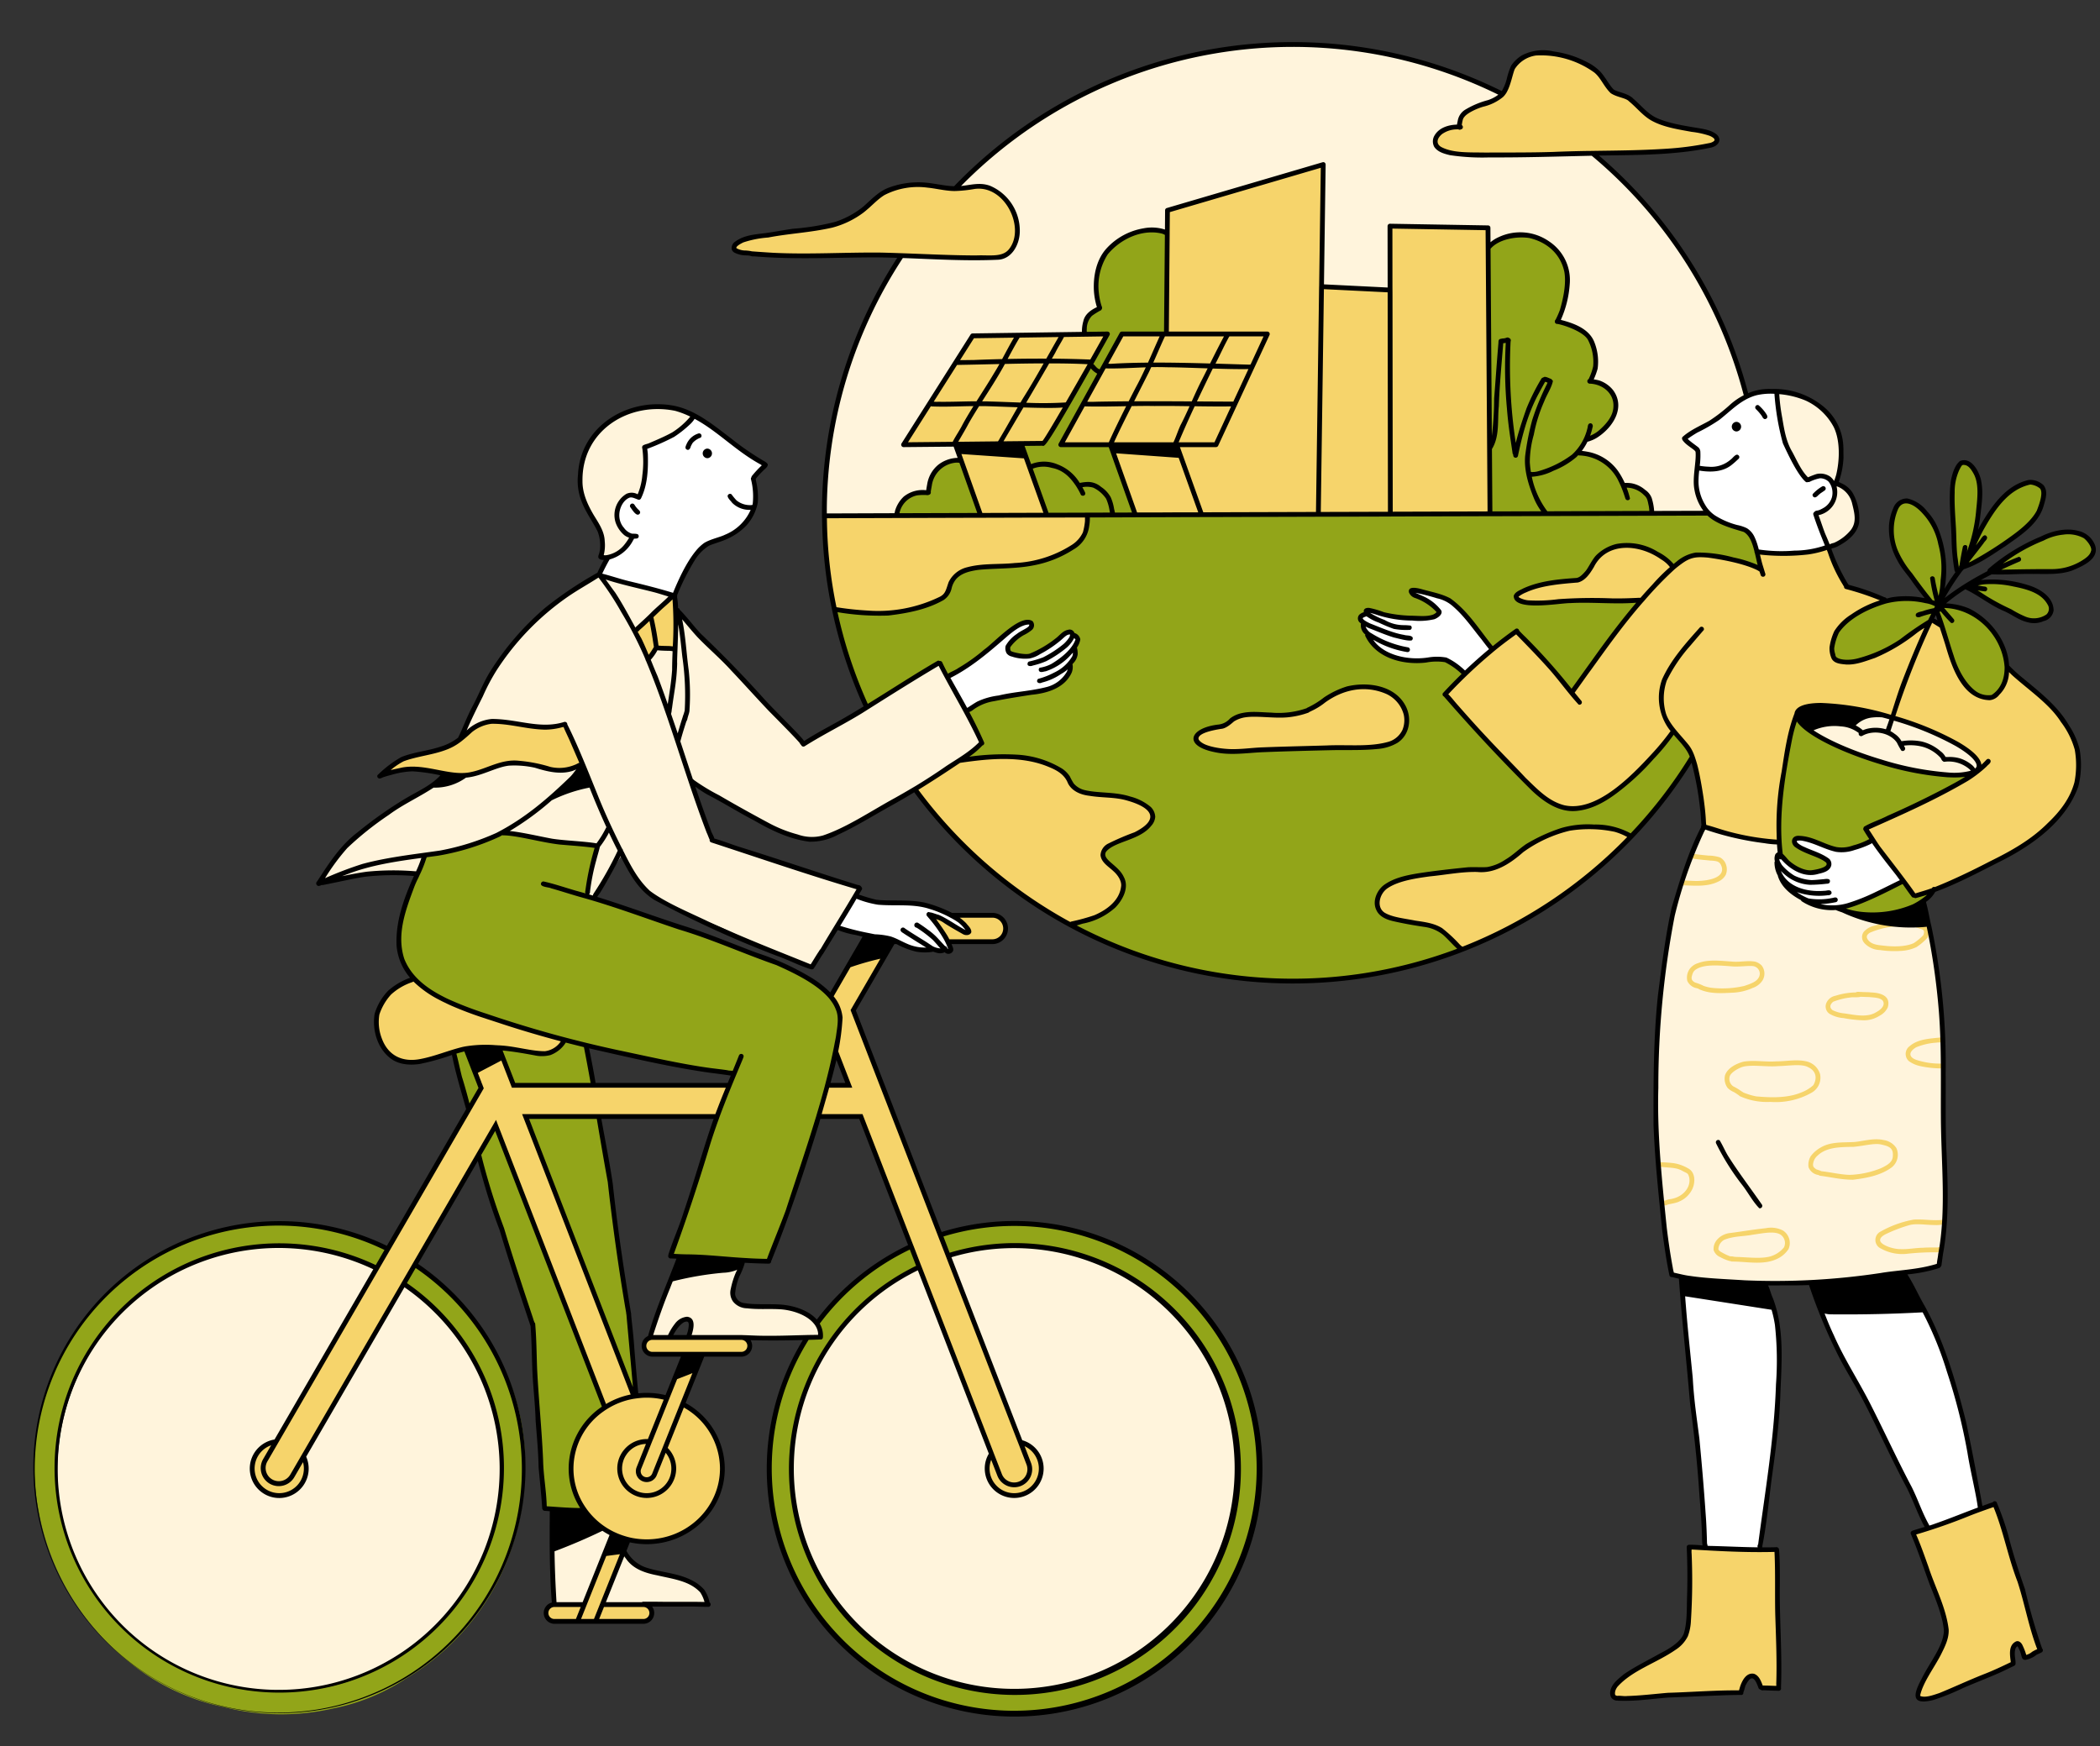 <?xml version="1.0" encoding="UTF-8" standalone="no"?><svg xmlns="http://www.w3.org/2000/svg" xmlns:xlink="http://www.w3.org/1999/xlink" data-name="Layer 27" fill="#000000" height="423.1" preserveAspectRatio="xMidYMid meet" version="1" viewBox="-7.7 -10.2 508.7 423.1" width="508.7" zoomAndPan="magnify"><rect x="-7.7" y="-10.2" width="508.7" height="423.1" fill="#333333" stroke="none"/><g id="change1_1"><path d="M245.102,97.373l11.427-19.126,2.175,1.905-9.127,17.532,11.428-.055,6.408,16.946s-5.52.13-5.656.065a9.061,9.061,0,0,0-2.261-5.779,5.367,5.367,0,0,0-5.93-1.289,9.316,9.316,0,0,0-4.981-4.541,8.94,8.94,0,0,0-6.674.104l-2.188-5.554Zm11.28-19.254.146.128.056-.094S256.576,78.09,256.383,78.119ZM404.605,106.28a23.189,23.189,0,0,1,.156-8.405,12.932,12.932,0,0,1,1.743-4.787c2.106-3.173,6.109-4.525,8.688-7.327a106.81,106.81,0,0,0-18.008-38.339A116.082,116.082,0,0,0,331.818,3.865a122.051,122.051,0,0,0-46.072-1.487,153.737,153.737,0,0,0-27.24,8.441,104.715,104.715,0,0,0-28.095,18.519,84.644,84.644,0,0,0-18.755,21.305,118.882,118.882,0,0,0-17.217,39.641,135.091,135.091,0,0,0-2.276,24.569l.149-.429c-.14.511,17.32.361,17.32.361a6.141,6.141,0,0,1,7.582-5.444,7.841,7.841,0,0,1,2.048-5.7,7.173,7.173,0,0,1,5.631-2.176l3.291-5.483,15.897-1.507,10.313-18.476,5.457,5.215,5.411-8.905,11.227-.186.601-30.19,34.112-9.358.002,28.572,19.163.957.811-15.406,19.268.538.98,67.211.199-.549,2.01.49,13.947-.247,23.237.073q8.622-.216,17.248-.166A17.49,17.49,0,0,1,404.605,106.28Zm66.986,68.544c-3.166-4.343-8.477-6.463-13.501-8.371a72.394,72.394,0,0,0-13.089-4.044,24.27,24.27,0,0,0-13.493,1.077,2.833,2.833,0,0,0-1.577,1.216,2.101,2.101,0,0,0,.437,2.002,49.254,49.254,0,0,0,20.084,8.372,63.087,63.087,0,0,0,15.66,2.814,7.008,7.008,0,0,0,3.879-.585C471.141,176.645,471.815,175.131,471.591,174.824ZM90.415,301.417l-.697-.501-6.419-3.847A55.622,55.622,0,0,0,48.87,293.127a54.356,54.356,0,0,0-29.895,17.521A56.04,56.04,0,0,0,7.223,356.96a51.847,51.847,0,0,0,18.038,29.908,50.63,50.63,0,0,0,26.903,11.974,52.021,52.021,0,0,0,34.351-6.629A53.746,53.746,0,0,0,106.367,372.97a53.107,53.107,0,0,0-15.952-71.553Zm181.13,2.231a54.137,54.137,0,0,0-57.982-6.035l-6.096,3.551a55.438,55.438,0,0,0-23.454,46.615,57.196,57.196,0,0,0,23.638,42.499,52.718,52.718,0,0,0,26.779,8.889,56.826,56.826,0,0,0,27.872-5.615,52.704,52.704,0,0,0,23.567-23.917,53.226,53.226,0,0,0-14.325-65.987Zm-134.39-186.01c1.028,2.128,1.603,4.678.634,6.833a8.398,8.398,0,0,0,8.322-4.777,5.125,5.125,0,0,1-4.163-7.141,4.375,4.375,0,0,1,1.949-2.18,3.271,3.271,0,0,1,2.876-.097,22.851,22.851,0,0,0,1.573-11.78,29.085,29.085,0,0,0,11.938-7.474c-.632.564-.278.274-.225-.066a1.022,1.022,0,0,0-.399-.9,2.835,2.835,0,0,0-.918-.453,20.626,20.626,0,0,0-12.458-.719,30.397,30.397,0,0,0-8.011,4.263,18.457,18.457,0,0,0-5.037,8.563,15.468,15.468,0,0,0,.531,9.705C134.669,113.6,136.126,115.51,137.155,117.638Zm296.943-10.815a3.755,3.755,0,0,1,.885,3.908,5.189,5.189,0,0,1-2.993,2.811,31.256,31.256,0,0,0,3.395,8.587,8.251,8.251,0,0,0,6.768-7.112A7.586,7.586,0,0,0,436.811,107a14.89,14.89,0,0,0-.256-15.184,15.834,15.834,0,0,0-13.643-7.014,31.265,31.265,0,0,0,7.257,21.405A3.542,3.542,0,0,1,434.098,106.823ZM93.316,201.641a35.236,35.236,0,0,0,2.076-4.58,48.372,48.372,0,0,0,18.314-5.473c7.673,1.273,15.379,2.347,23.314,3.578a100.422,100.422,0,0,0-2.31,11.915,1.96,1.96,0,0,1,1.323.202c2.655-3.587,5.024-7.385,7.382-11.085.957,4.284,3.885,7.928,7.398,10.559a49.874,49.874,0,0,0,11.684,5.987,67.878,67.878,0,0,1,12.054,5.638,127.039,127.039,0,0,1,14.444,5.742l11.666-19.125-35.443-11.761s-5.157-13.569-4.846-13.62l16.643,9.13c3.16,1.734,6.409,3.498,9.978,4.003a15.175,15.175,0,0,0,11.293-3.025,241.221,241.221,0,0,0,31.771-19.682l-10.197-19.604-17.706,10.563-15.138,8.868-13.574-14.344-8.249-8.523-9.04-9.182L155.69,147.13l-4.412-.404s-2.099,2.852-2.139,2.846a99.48,99.48,0,0,0-9.46-17.194,70.984,70.984,0,0,1,6.32,10.452c.259-.001,9.337-8.743,9.337-8.743q-8.828-2.54-17.761-4.688c-.058-.079-.113-.16-.172-.239a62.174,62.174,0,0,0-26.998,25.407q-3.205,6.902-6.41,13.805l-4.083,9.106c-2.377,3.099-6.075,4.817-9.48,6.73a65.214,65.214,0,0,0-15.635,12.214,55.842,55.842,0,0,0-5.17,7.538A73.888,73.888,0,0,1,93.316,201.641Zm94.081,106.462a14.688,14.688,0,0,0-6.875-1.676c-2.381-.092-4.771.084-7.146-.1a4.677,4.677,0,0,1-2.19-.576,3.474,3.474,0,0,1-1.394-3.076,9.496,9.496,0,0,1,.971-3.377,15.504,15.504,0,0,0,1.224-3.556l-15.145-.681-7.062,18.548s4.736.217,4.69.352a21.859,21.859,0,0,1,1.607-2.654,4.398,4.398,0,0,1,1.422-1.422,1.728,1.728,0,0,1,1.906.092,1.978,1.978,0,0,1,.572,1.417,4.072,4.072,0,0,1-.73,2.529l22.843.133s8.947-.167,9.052-.227A7.165,7.165,0,0,0,187.397,308.103Zm-27.303,65.32a16.791,16.791,0,0,0-6.01-2.012,30.172,30.172,0,0,1-6.184-1.502,7.752,7.752,0,0,1-4.499-4.211c.135-.832.422-1.639.662-2.537a31.551,31.551,0,0,1-10.851-6.93l-7.15-.629.728,22.862,26.211.121s10.375.024,10.403-.006A6.667,6.667,0,0,0,160.094,373.423ZM463.031,243.418a132.657,132.657,0,0,0-3.643-29.475q-.31-.965-.621-1.93a55.627,55.627,0,0,1-14.764.243c-2.388-.333-4.448-1.867-6.797-2.413-1.115-.259-2.27-.288-3.402-.46a13.841,13.841,0,0,1-9.298-5.899,8.913,8.913,0,0,1-1.606-4.229,2.489,2.489,0,0,1,.774-2.263,23.535,23.535,0,0,0-.459-2.982c-6.181-.831-12.44-1.683-18.111-3.778a95.764,95.764,0,0,0-9.489,33.146,191.913,191.913,0,0,0-1.986,29.945,330.155,330.155,0,0,0,2.014,34.582c.347,3.655.908,7.289,1.608,10.887a133.096,133.096,0,0,0,30.316,1.855,231.027,231.027,0,0,0,26.614-2.303c2.582-.687,5.163-1.374,7.776-1.885a94.232,94.232,0,0,0,1.366-25.284C463.061,261.876,462.935,252.575,463.031,243.418Z" fill="#fff4dc"/></g><g id="change2_1"><path d="M417.981,119.709l1.991,12.327L402.158,173.36a131.351,131.351,0,0,1-19.201,23.183,120.236,120.236,0,0,1-36.501,23.289,113.532,113.532,0,0,1-93.194-5.207,113.272,113.272,0,0,1-38.864-33.397c-.173-.241,11.648-7.777,11.648-7.777l3.93-3.664-10.107-19.061-17.685,10.044-2.118-4.86a64.618,64.618,0,0,1-5.516-18.598,4.499,4.499,0,0,1,3.079-2.61,29.67,29.67,0,0,1,3.949-.498c4.432-.601,8.141-3.517,12.143-5.513,9.973-4.975,21.821-4.226,32.443-7.599,3.548-1.127,7.152-2.889,9.077-6.076.576-.469-45.879-.229-45.879-.229a5.846,5.846,0,0,1,7.78-5.341,7.892,7.892,0,0,1,2.107-5.835,7.281,7.281,0,0,1,5.574-2.153c.004.067,15.45-4.234,15.45-4.234l4.863-.18L256.436,77.9a19.974,19.974,0,0,1-1.56-7.341c.111-2.515,1.398-5.147,3.728-6.099a14.273,14.273,0,0,1,3.154-14.896,13.8,13.8,0,0,1,14.94-2.666c-.166.237-.602,23.602-.602,23.602l72.702-7.282,4.08-13.484a13.43,13.43,0,0,1,9.602-2.785,10.813,10.813,0,0,1,8.212,5.453,12.986,12.986,0,0,1,1.11,7.767,38.693,38.693,0,0,1-2.126,7.669,9.638,9.638,0,0,1,8.065,4.874,9.382,9.382,0,0,1-.3,9.285l.362.093a7.939,7.939,0,0,1,3.9,1.779,5.696,5.696,0,0,1,1.96,3.571,6.887,6.887,0,0,1-.799,3.722,9.312,9.312,0,0,1-6.38,5.226,9.46,9.46,0,0,1-1.508,2.423,1.217,1.217,0,0,0-.42.863,12.133,12.133,0,0,1,6.887,2.171,11.501,11.501,0,0,1,4.159,5.558,6.114,6.114,0,0,1,6.731,6.939c.009-.045,13.613-.162,13.613-.162Zm43.777,57.754a74.74,74.74,0,0,1-18.941-4.672,45.614,45.614,0,0,1-10.883-5.163c-1.893-1.228-3.793-2.729-4.628-4.41-2.811,9.135-3.76,18.757-3.81,28.314-.02,3.89.177,8.018,2.5,11.204a46.715,46.715,0,0,0,13.73,7.66,27.735,27.735,0,0,0,11.346.43,16.676,16.676,0,0,0,9.754-5.522s9.966-28.245,9.902-28.136A50.03,50.03,0,0,1,461.758,177.463Zm10.475-37.332c-2.868-2.217-6.52-3.093-10.052-3.914a34.441,34.441,0,0,0-.274-15.875,13.027,13.027,0,0,0-5.668-8.47,3.521,3.521,0,0,0-2.666-.589,2.409,2.409,0,0,0-1.015.462,3.414,3.414,0,0,0-.851,1.161,10.801,10.801,0,0,0-.839,7.375,11.549,11.549,0,0,0,1.752,5.719,37.023,37.023,0,0,0,3.621,4.787,26.444,26.444,0,0,1,3.459,4.897,12.91,12.91,0,0,0-5.894-.957,26.352,26.352,0,0,0-6.028,1.127,21.55,21.55,0,0,0-7.655,3.64,10.163,10.163,0,0,0-3.987,7.253,3.091,3.091,0,0,0,.854,2.543,3.324,3.324,0,0,0,1.876.606c3.827.326,7.623-1.014,10.987-2.866s6.417-4.221,9.706-6.205a18.466,18.466,0,0,0,1.789-2.989c1.457,5.027,2.882,10.221,5.249,15.015a12.618,12.618,0,0,0,3.195,4.417,5.343,5.343,0,0,0,5.14,1.05,5.689,5.689,0,0,0,3.151-4.259,12.783,12.783,0,0,0-1.183-7.733A16.047,16.047,0,0,0,472.232,140.131Zm12.072-7.377a21.564,21.564,0,0,0-14.949-1.022c3.188,2.823,7.144,4.867,11.087,6.902a15.383,15.383,0,0,0,3.787,1.546,4.873,4.873,0,0,0,3.097-.241,2.839,2.839,0,0,0,1.68-2.478,3.531,3.531,0,0,0-1.058-2.235A11.021,11.021,0,0,0,484.304,132.755Zm-17.725-4.586c.023.119.17-.052.316-.223a2.374,2.374,0,0,1,1.215-.883l2.81-1.121a77.942,77.942,0,0,1,6.625-4.324,31.921,31.921,0,0,0,6.136-4.636,13.21,13.21,0,0,0,3.703-6.635,3.667,3.667,0,0,0-.036-1.883,2.906,2.906,0,0,0-2.69-1.744,6.321,6.321,0,0,0-3.218.986,21.494,21.494,0,0,0-6.674,6.246,64.274,64.274,0,0,0-4.667,7.933,38.944,38.944,0,0,0,1.71-13.69,9.616,9.616,0,0,0-1.229-4.687,2.573,2.573,0,0,0-2.414-1.373c-1.002.183-1.586,1.224-1.924,2.185-1.222,3.467-1.064,7.247-.891,10.919A90.782,90.782,0,0,0,466.579,128.169Zm32.692-5.672a4.538,4.538,0,0,0-3.208-3.354,9.76,9.76,0,0,0-4.833-.03c-6.324,1.252-11.858,4.995-16.885,9.03l.434-.227a22.909,22.909,0,0,0,7.62.66,73.924,73.924,0,0,0,7.678-.446,15.938,15.938,0,0,0,7.971-2.878,3.537,3.537,0,0,0,1.019-1.138A2.669,2.669,0,0,0,499.271,122.497ZM187.76,269.89,192.184,254.49l3.359-13.749s.378-5.241.279-5.415a13.393,13.393,0,0,0-4.597-6.387,34.39,34.39,0,0,0-7.028-4.137,96.466,96.466,0,0,0-10.407-4.181c-2.797-1-5.594-1.999-8.446-3.068-5.332-1.988-10.695-3.892-16.308-5.706a126.732,126.732,0,0,0-12.898-4.285l.146.01-1.687-.722s2.496-12.159,2.382-12.143a231.311,231.311,0,0,1-23.023-3.025,53.44,53.44,0,0,1-18.937,5.312l-3.597,9.373a42.904,42.904,0,0,0-2.37,7.529,15.997,15.997,0,0,0,.303,7.676,14.213,14.213,0,0,0,7.032,8.417l5.813,14.838,9.139,35.744,10.123,30.196,2.959,44.141,8.992.994,12.925-26.649-.202-2.39-1.524-18.891-4.45-29.875-.821-7.045-2.083-10.524s-2.953-17.316-2.789-17.474c11.832,2.825,23.787,5.131,35.979,7.21-6.337,12.512-8.806,26.599-13.995,39.842q-.798,2.006-1.597,4.012l23.736,1.221,3.917-9.611ZM92.985,296.276s-2.721,4.58-2.826,4.612a49.702,49.702,0,0,1,15.256,15.888,57.973,57.973,0,0,1,6.319,13.517,50.439,50.439,0,0,1,2.06,17.63,56.712,56.712,0,0,1-3.104,16.406,56.785,56.785,0,0,1-6.773,12.396,53.619,53.619,0,0,1-8.969,9.799,55.309,55.309,0,0,1-10.381,7.127,44.084,44.084,0,0,1-24.67,5.676,28.983,28.983,0,0,1-9.824-.497,79.562,79.562,0,0,1-9.557-2.774A45.19,45.19,0,0,1,24.883,386.5a44.965,44.965,0,0,1-14.134-18.706,53.305,53.305,0,0,1-4.267-29.731A54.916,54.916,0,0,1,27.8,302.284a53.181,53.181,0,0,1,55.544-5.158s2.832-4.535,2.671-4.825a56.745,56.745,0,0,0-29.688-5.864,61.277,61.277,0,0,0-43.694,23.45A57.386,57.386,0,0,0,1.696,356.108a60.322,60.322,0,0,0,22.289,36.697,53.2,53.2,0,0,0,22.366,10.559,56.32,56.32,0,0,0,26.726.358,49.116,49.116,0,0,0,17.732-7.343,58.588,58.588,0,0,0,20.615-20.854,60.033,60.033,0,0,0,7.977-28.068,54.111,54.111,0,0,0-11.482-36.6A64.309,64.309,0,0,0,92.985,296.276ZM255.63,289.213a44.044,44.044,0,0,0-12.69-2.572,55.644,55.644,0,0,0-22.687,2.309c-.041.021-.001.079-.001.079l1.92,5.032a54.906,54.906,0,0,1,59.321,19.238,56.855,56.855,0,0,1,9.784,42.307,49.483,49.483,0,0,1-6.272,16.645,56.948,56.948,0,0,1-13.451,15.584,54.519,54.519,0,0,1-50.402,9.055,68.705,68.705,0,0,1-13.676-6.734,39.252,39.252,0,0,1-11.093-10.556,54.174,54.174,0,0,1-11.988-27.742,52.432,52.432,0,0,1,5.535-30.27,54.001,54.001,0,0,1,24.951-24.713c.156-.049-1.802-5.112-1.802-5.112a57.881,57.881,0,0,0-22.744,18.616,8.861,8.861,0,0,1,.811,3.4c-.087-.055-3.155.111-3.155.111a58.208,58.208,0,0,0-8.598,40.692,59.118,59.118,0,0,0,95.512,37.331A59.037,59.037,0,0,0,288.82,315.058,58.04,58.04,0,0,0,255.63,289.213Z" fill="#92a519"/></g><g id="change3_1"><path d="M491.926,186.177a37.295,37.295,0,0,1-15.894,11.808A98.107,98.107,0,0,1,456.36,206.91a28.924,28.924,0,0,1-2.648-2.898q-5.101-6.502-9.62-13.435a152.24,152.24,0,0,0,27.469-13.802,3.552,3.552,0,0,0-.909-3.351,19.202,19.202,0,0,0-5.961-4.26,67.523,67.523,0,0,0-14.637-5.473,49.256,49.256,0,0,0-15.613-2.893,12.335,12.335,0,0,0-6.461,1.148,76.174,76.174,0,0,0-4.537,31.996,66.9,66.9,0,0,1-18.445-3.823c-.238-3.402-.659-6.641-1.202-9.859a34.477,34.477,0,0,0-1.833-7.212,14.035,14.035,0,0,0-4.307-5.978A82.271,82.271,0,0,1,385.369,179.93c-2.762,2.352-5.776,4.605-9.309,5.428a3.012,3.012,0,0,1-1.835.569,11.596,11.596,0,0,1-6.682-1.998,34.56,34.56,0,0,1-5.405-4.562,210.389,210.389,0,0,1-19.657-21.176,135.711,135.711,0,0,1,16.753-15.359c5.234,4.572,9.472,9.79,13.688,14.984a225.085,225.085,0,0,1,24.054-30.017,11.595,11.595,0,0,1,9.236-3.613,37.138,37.138,0,0,1,12.926,3.7A27.287,27.287,0,0,0,417.81,123.2l.67.285a47.318,47.318,0,0,0,16.635-.98,83.211,83.211,0,0,0,4.598,9.44,92.462,92.462,0,0,1,9.332,3.525,31.296,31.296,0,0,0-5.721,2.327,16.89,16.89,0,0,0-4.969,3.687,8.692,8.692,0,0,0-2.293,5.64,2.353,2.353,0,0,0,1.227,2.538,5.069,5.069,0,0,0,3.016.509c1.032-.089,2.05-.326,3.086-.366,4.668-1.381,8.668-4.158,12.566-6.887l4.084-2.859a6.891,6.891,0,0,0,2.792,1.032,59.669,59.669,0,0,0,2.9,9.326,21.112,21.112,0,0,0,2.522,4.832,8.99,8.99,0,0,0,4.27,3.273,3.661,3.661,0,0,0,4.157-1.043,8.354,8.354,0,0,0,1.745-4.239,3.526,3.526,0,0,1,.532-1.575c.723,1.567,2.32,2.483,3.775,3.44a34.526,34.526,0,0,1,12.801,15.448A16.902,16.902,0,0,1,491.926,186.177ZM211.813,97.255l12.188.489,5.827,16.658-3.887-.019-26.584.404s-7.156-.106-7.225.112a85.161,85.161,0,0,0,2.816,22.594,46.501,46.501,0,0,0,22.328-1.276,7.518,7.518,0,0,0,3.512-1.9c.927-1.041,1.256-2.473,1.94-3.687a7.266,7.266,0,0,1,6.518-3.55c6.347-.171,12.835-.368,18.77-2.626a14.355,14.355,0,0,0,5.729-3.62,7.302,7.302,0,0,0,1.892-6.308l-10.058-.049-5.661-16.841,5.038-.284,15.594-26.455-32.661.594Zm49.74.623,5.646,16.725,86.191-.305-.881-69.027-23.523-.298L328.593,60.2l-15.802-.709-.126-29.563L275.412,40.904,275.002,70.59l-10.711.234-14.68,26.891Zm80.603-71.337a18.678,18.678,0,0,0,5.801.829q8.66.279,17.324-.144c12.989-.163,25.708-.624,38.414-1.314,1.09-.406,2.227-.624,3.321-.974a1.551,1.551,0,0,0,.894-.555,1.319,1.319,0,0,0-.415-1.555,5.66,5.66,0,0,0-2.929-1.205c-2.464-.468-4.969-.729-7.406-1.322a15.421,15.421,0,0,1-6.715-3.222c-1.319-1.179-2.37-2.707-3.939-3.523a9.317,9.317,0,0,1-4.458-2.381c-1.112-1.102-1.876-2.507-2.924-3.67a13.24,13.24,0,0,0-6.409-3.679A39.284,39.284,0,0,0,365.31,2.775a6.29,6.29,0,0,0-5.796,2.396c-1.541,1.966-1.652,4.749-3.094,6.79-.489,1.47-2.095,2.434-3.684,2.995a26.226,26.226,0,0,0-4.743,1.716c-1.452.857-2.631,2.508-2.253,4.15a7.109,7.109,0,0,0-4.641,1.205,2.802,2.802,0,0,0-1.293,1.506,2.134,2.134,0,0,0,.569,1.932A4.415,4.415,0,0,0,342.156,26.541Zm44.407,95.405a11.899,11.899,0,0,0-9.919,6.645,4.101,4.101,0,0,1-2.611,1.799,18.525,18.525,0,0,1-3.36.454,37.539,37.539,0,0,0-9.272,2.027c-.78.278-1.685.761-1.7,1.589a1.445,1.445,0,0,0,.977,1.269,4.243,4.243,0,0,0,1.683.184l27.417-.702,7.344-7.691A11.899,11.899,0,0,0,386.563,121.946Zm-53.621,41.066a8.609,8.609,0,0,0-4.832-5.718,12.843,12.843,0,0,0-7.591-.82,25.772,25.772,0,0,0-7.264,2.628,14.924,14.924,0,0,1-10.226,4.161c-1.874.024-3.735-.29-5.606-.391a10.892,10.892,0,0,0-5.49.866c-1.255.63-2.306,1.635-3.605,2.167a20.756,20.756,0,0,1-3.361.785,4.68,4.68,0,0,0-2.931,1.675c3.331,3.689,6.887,3.547,10.092,3.339q15.838-1.026,31.724-.757c2.226.038,4.6.055,6.478-1.14A6.514,6.514,0,0,0,332.942,163.013Zm54.461,29.602c-4.276-2.813-9.769-3.213-14.769-2.06a38.013,38.013,0,0,0-13.7,6.78,24.382,24.382,0,0,1-3.703,2.443,6.6,6.6,0,0,1-4.306.662,157.373,157.373,0,0,0-16.818,1.845,17.147,17.147,0,0,0-4.598,1.354,6.778,6.778,0,0,0-3.329,3.327,3.937,3.937,0,0,0,.077,3.376,5.122,5.122,0,0,0,2.982,2.097c3.512,1.171,7.428.888,10.824,2.362a11.298,11.298,0,0,1,5.373,4.909.874.874,0,0,1,.755.304,26.411,26.411,0,0,0,8.189-3.656,62.024,62.024,0,0,0,13.527-7.579A119.616,119.616,0,0,0,387.402,192.614ZM269.377,184.806a17.7,17.7,0,0,0-7.566-2.171,57.908,57.908,0,0,1-7.916-.935,4.439,4.439,0,0,1-2.158-2.05,15.474,15.474,0,0,0-1.621-2.562,9.056,9.056,0,0,0-3.34-2.041,29.94,29.94,0,0,0-12.148-1.905c-3.134.178-6.263.448-9.566.796-3.699,2.365-7.378,4.764-11.058,7.397a131.278,131.278,0,0,0,34.439,30.899l3.187,1.645a29.709,29.709,0,0,0,6.987-2.34,12.009,12.009,0,0,0,5.282-4.995,4.792,4.792,0,0,0,.594-3.059,6.479,6.479,0,0,0-2.477-3.334c-.689-.595-1.377-1.189-2.013-1.703a2.342,2.342,0,0,1,.085-2.824,5.769,5.769,0,0,1,2.481-1.712c2.507-1.076,5.24-1.751,7.415-3.397a3.71,3.71,0,0,0,1.596-2.236,2.835,2.835,0,0,0-.566-2.052A5.571,5.571,0,0,0,269.377,184.806ZM208.728,51.698l13.879.484,12.347-.236a2.634,2.634,0,0,0,1.588-.723,5.033,5.033,0,0,0,1.036-1.434,9.468,9.468,0,0,0,.266-7.983,11.029,11.029,0,0,0-3.394-5.074,7.659,7.659,0,0,0-2.914-1.591c-3.239-.857-6.692,1.119-9.966.405a37.961,37.961,0,0,0-6.704-.911,16.759,16.759,0,0,0-6.727,1.084,10.839,10.839,0,0,0-5.228,4.264c-3.654,3.086-8.329,4.607-12.962,5.394s-9.361.927-13.984,1.774a10.964,10.964,0,0,0-5.637,2.334c-.246-.002-.244.351-.093.591a1.466,1.466,0,0,0,.667.504,9.894,9.894,0,0,0,4.599.561c-.058.129,5.482.478,5.482.478l5.742.203,8.961-.238ZM171.675,314.167c.116-.165-19.245-.23-19.245-.23a6.371,6.371,0,0,0-2.423.09,2.167,2.167,0,0,0-1.598,1.663,1.931,1.931,0,0,0,.58,1.55,3.174,3.174,0,0,0,1.491.798c.096-.091,7.615.037,7.615.037l-4.278,10.587a19.666,19.666,0,0,0-7.776-.513c-.12-.032-26.199-67.704-26.199-67.704l46.171.098,2.748-7.733-24.752-.001-27.29.074-3.748-8.974a13.615,13.615,0,0,1,5.71.463,16.175,16.175,0,0,0,5.704.658,5.176,5.176,0,0,0,4.4-3.239c-.094-.047-5.837-1.643-5.837-1.643l-7.41-2.15-9.239-3.358A32.82,32.82,0,0,1,92.39,226.8a16.592,16.592,0,0,0-7.632,5.686c-1.788,2.679-2.26,6.401-.529,9.117a8.217,8.217,0,0,0,5.752,5.342c2.525.6,5.172-.082,7.616-.956s4.863-1.956,7.449-2.185c.116.195,3.617,9.775,3.617,9.775l-6.622,11.374-18.786,32.25-24.208,42.22a6.343,6.343,0,0,0-5.899,4.641,6.699,6.699,0,0,0,2.734,7.055,7.1,7.1,0,0,0,7.622.001,6.65,6.65,0,0,0,2.793-3.73,5.753,5.753,0,0,0-.639-4.58c-.112.103,27.383-46.607,27.383-46.607l15.224-26.473L112.47,262.65l4.27,10.873,5.877,15.149L129.05,305.31l9.84,25.494a21.977,21.977,0,0,0-4.515,4.343,17.38,17.38,0,0,0,6.226,26.299c-.093.043-6.936,17.013-6.936,17.013l-6.255.133a2.44,2.44,0,0,0-2.29.561,2.152,2.152,0,0,0-.526,2.267,1.928,1.928,0,0,0,1.95,1.203c-.176.036,21.491.022,21.491.022a1.982,1.982,0,0,0,1.862-1.144,2.135,2.135,0,0,0-.302-2.184,2.314,2.314,0,0,0-2.076-.794c.015-.002-9.294.018-9.294.018l6.324-15.838a18.142,18.142,0,0,0,12.934-1.503,17.144,17.144,0,0,0,8.465-9.049,17.361,17.361,0,0,0-8.095-21.875c-.042-.232,1.424-3.909,1.424-3.909l3.107-8.25,8.208-.118a2.826,2.826,0,0,0,2.433-.47,2.132,2.132,0,0,0,.711-2.3A1.72,1.72,0,0,0,171.675,314.167ZM231.358,217.88a5.777,5.777,0,0,0,3.21-.64,3.047,3.047,0,0,0,1.292-2.858,3.312,3.312,0,0,0-1.883-2.54,6.843,6.843,0,0,0-2.973-.406l-12.354.151c.784,1.713,2.281,3.937,3.425,6.329Zm8.226,121.456-17.6-45.118-23.016-59.468,9.922-17.209-6.789-.994c-2.737,4.84-5.577,9.623-8.601,14.503a9.265,9.265,0,0,1,2.317,6.617,26.559,26.559,0,0,1-1.296,6.883,67.776,67.776,0,0,1,3.396,8.143l-5.029.007-2.346,7.608,10.156.097,12.135,31.413s19.492,50.507,19.417,50.645a6.827,6.827,0,0,0-.522,4.97,6.549,6.549,0,1,0,7.854-8.098Zm-88.066-192.507,4.138.297a49.404,49.404,0,0,0,.161-12.726l-9.626,8.05,3.256,7.033ZM95.254,176.41c2.084.315,4.102.977,6.185,1.298a10.907,10.907,0,0,0,5.923-.471,48.354,48.354,0,0,1,7.153-2.161,16.184,16.184,0,0,1,7.412.119c1.208.34,2.358.866,3.566,1.207a6.003,6.003,0,0,0,3.528.117,9.041,9.041,0,0,0,4.392-1.714s-4.068-9.517-4.481-9.394a15.981,15.981,0,0,1-7.236.398c-2.416-.321-4.8-.887-7.231-1.077a12.967,12.967,0,0,0-7.118,1.17,24.205,24.205,0,0,0-4.129,3.21,12.797,12.797,0,0,1-4.688,2.748,25.686,25.686,0,0,0-7.699,1.506,15.513,15.513,0,0,0-6.463,4.639A19.012,19.012,0,0,1,95.254,176.41ZM402.017,364.593a.81.81,0,0,0-.538.06c-.155.1-.2.37.058.352a133.008,133.008,0,0,1-.142,18.442c-.117,1.506-.378,3.22-1.739,4.192-4.694,4.287-11.719,5.578-15.867,10.397a2.601,2.601,0,0,0-.82,1.903,1.943,1.943,0,0,0,1.669,1.507c.792.135,1.598-.071,2.372.057a228.719,228.719,0,0,1,27.041-1.695,7.04,7.04,0,0,1,1.731-3.32c.433-.464,1.089-.894,1.663-.622a1.72,1.72,0,0,1,.736,1.088c.234.683.467,1.365.697,2.029l4.453-.256s-.606-33.365-.681-33.399A126.975,126.975,0,0,1,402.017,364.593Zm74.369-8.315a2.808,2.808,0,0,0-1.176-1.862c-6.467,2.381-12.933,4.762-19.366,7.246q2.808,7.162,5.615,14.324c1.317,3.36,2.659,6.918,2.108,10.485-.535,3.463-2.771,6.387-4.859,9.25a19.461,19.461,0,0,0-1.612,3.673,2.165,2.165,0,0,0-.111,1.369,1.55,1.55,0,0,0,1.44.904,4.545,4.545,0,0,0,1.744-.419c6.654-2.57,13.304-5.166,19.692-8.183a25.699,25.699,0,0,1,.143-3.577,2.271,2.271,0,0,1,.303-1.054.826.826,0,0,1,.958-.353,1.157,1.157,0,0,1,.493.562,10.914,10.914,0,0,1,.812,1.988c.08.269.183.579.447.673a.824.824,0,0,0,.485-.025,7.957,7.957,0,0,0,3.177-1.708c-2.161-6.276-4.06-12.643-5.785-18.794Q478.64,363.528,476.387,356.277ZM456.474,243.542a15.423,15.423,0,0,1,4.944-1.124c.482-.109,1.076.042,1.481-.27a.587.587,0,0,0-.411-.993c-2.57.299-5.519.328-7.575,2.097a2.336,2.336,0,0,0-.236,3.623,7.15,7.15,0,0,0,2.796,1.233,23.854,23.854,0,0,0,5.111.549H462.6a.513.513,0,0,0,.439.016c.816-.54.113-1.196-.368-1.179a18.262,18.262,0,0,1-5.919-.821C454.585,246.024,454.542,244.682,456.474,243.542ZM403.545,203.247c-1.075.018-2.146-.075-3.219-.112-.297.01-.647-.071-.875.169a.587.587,0,0,0,.411.993c2.913.074,6.025.434,8.722-.922a3.815,3.815,0,0,0,1.738-1.577,3.412,3.412,0,0,0,.086-2.501,3.028,3.028,0,0,0-1.457-1.755,9.552,9.552,0,0,0-2.785-.441c-.769-.076-2.152-.197-3.005-.337l-.055-.006c-.034-.016-1.069-.19-1.182.093a.588.588,0,0,0,.118.914,7.035,7.035,0,0,0,1.107.162c.577.12,2.385.263,3.407.379,1.828.094,2.329.232,2.77,1.414C410.187,202.249,406.723,203.172,403.545,203.247Zm39.64,26.895c.78.068,1.566.012,2.345.115,2.259.076,4.895.794,4.054,3.635a4.355,4.355,0,0,1-1.908,1.969,7.129,7.129,0,0,1-3.857,1.15,30.355,30.355,0,0,1-4.923-.535,7.746,7.746,0,0,1-3.464-1.076,2.146,2.146,0,0,1-.717-2.591,2.991,2.991,0,0,1,2.207-1.747,16.627,16.627,0,0,1,4.91-.804C442.21,229.996,442.747,230.167,443.185,230.141Zm1.849,1.232q-1.021-.034-2.041-.068c-.684.227-1.781.031-2.508.179a16.068,16.068,0,0,0-4.142,1.039c-.976.864-.731,1.559-.124,2.021a8.114,8.114,0,0,0,2.928.799c2.447.354,5.399,1.059,7.572-.265,1.82-.962,2.206-2.068,1.621-2.873C447.677,231.536,446.537,231.513,445.034,231.373ZM419.05,223.737a3.214,3.214,0,0,1,.214,3.583,4.585,4.585,0,0,1-2.371,1.837,13.047,13.047,0,0,1-4.635,1.147c-2.824.14-5.806.384-8.435-.863-.036-.019-.046-.056-.075-.081-.094-.029-.216-.066-.43-.131a3.122,3.122,0,0,1-2.283-1.753,3.638,3.638,0,0,1,.728-3.113,3.976,3.976,0,0,1,1.864-1.205c2.554-.977,5.527-.54,8.204-.383,1.867.205,3.762-.321,5.608.021A3.433,3.433,0,0,1,419.05,223.737Zm-2.07.144c-1.018-.157-3.486.208-5.069.065-3.009-.232-6.486-.563-8.516.578-.799.442-1.029.815-1.305,1.971-.055.494.004.925.805,1.349a14.435,14.435,0,0,1,1.955.748c.012.013.015.027.025.04a11.42,11.42,0,0,0,1.815.477,23.742,23.742,0,0,0,8.097-.418c1.507-.486,2.865-.989,3.414-1.851A1.848,1.848,0,0,0,416.98,223.881Zm42.128-9.473a2.399,2.399,0,0,1,.073,2.613,13.148,13.148,0,0,1-2.683,2.273,9.961,9.961,0,0,1-3.528.885,24.281,24.281,0,0,1-5.333-.201,5.211,5.211,0,0,1-3.61-1.58,2.148,2.148,0,0,1-.228-2.86,4.748,4.748,0,0,1,2.401-1.41,30.671,30.671,0,0,1,9.487-1.19.517.517,0,0,1,.334.108c.319.093.421.234.832.333A6.45,6.45,0,0,1,459.108,214.408Zm-1.257.545a20.846,20.846,0,0,1-2.286-.848c-1.308,0-2.615.062-3.92.137a18.999,18.999,0,0,0-6.389,1.546c-.936.585-.944,1.179-.289,1.926.811.881,2.055,1.06,3.624,1.207,2.642.321,5.519.227,7.311-.627a13.541,13.541,0,0,0,2.307-1.915C458.48,215.596,458.456,215.185,457.851,214.954Zm-35.29,32c2.543.015,5.172-.607,7.663.098a4.492,4.492,0,0,1,2.965,2.993,4.174,4.174,0,0,1-2.108,4.536,17.611,17.611,0,0,1-9.946,2.196,15.882,15.882,0,0,1-7.266-1.337.507.507,0,0,1-.312-.241c-.421-.266-.822-.565-1.257-.81a4.583,4.583,0,0,1-1.507-1.006,3.726,3.726,0,0,1-.614-3.095c.633-1.751,2.705-2.774,4.403-3.244C417.211,246.579,419.903,247.161,422.561,246.954Zm-7.946,1.28c-1.36.397-3.104,1.49-3.324,2.406a2.183,2.183,0,0,0,.845,2.354,14.472,14.472,0,0,1,1.899,1.132c.159.12.357.212.516.338a2.999,2.999,0,0,0,.504.208,15.404,15.404,0,0,0,2.684.773c3.219.281,7.423.486,10.813-.919a9.348,9.348,0,0,0,2.99-1.779c1.012-1.671.691-3.463-1.16-4.34-1.592-.941-4.692-.354-7.27-.304C420.22,248.351,417.005,247.711,414.615,248.234Zm35.858,24.464c-2.654,1.924-6.073,2.545-9.268,2.933-2.804.036-5.671-.685-8.012-.956a.524.524,0,0,1-.16-.072c-.186-.064-.325-.162-.311-.125a3.006,3.006,0,0,1-2.323-1.868,4.049,4.049,0,0,1,.529-2.681,7.879,7.879,0,0,1,2.543-2.172c2.357-1.345,5.171-1.117,7.786-1.252,2.034-.1,4.85-1.075,7.357-.479a4.412,4.412,0,0,1,3.069,1.955A3.918,3.918,0,0,1,450.473,272.698Zm.343-2.841c.135-1.91-.868-2.368-3.126-2.818-1.604-.253-4.179.447-6.431.63-3.437.034-6.587.12-8.672,2.122a3.052,3.052,0,0,0-1.06,1.84c-.168.865.213,1.058.673,1.442.206.108.89.278,1.3.5,2.167.22,4.355.782,6.787.888a22.218,22.218,0,0,0,7.581-1.587C449.748,272.016,450.814,271.224,450.817,269.856Zm-54.76,11.905-.001,0,0,0Zm-1.736-10.357a.587.587,0,0,0,.139,1.064c2.306.36,3.841.083,5.512,1.1,1.223.616,1.234.504,1.511,1.489.528,2.493-1.661,4.987-4.845,5.314a5.804,5.804,0,0,0-.984.308.562.562,0,0,0-.295.05c-.819.426-.099,1.388.632,1.056l-.025.015-.017.008-.032.013.032-.013c-.004.002-.003.002.011-.004-.036.023-.033.025.095-.041l0,0h0l-.006.003-.006.002.012-.005-.019.008.014-.006.005-.002.002-.001.02-.009c.344-.232,2.172-.397,3.013-.848a6.157,6.157,0,0,0,3.143-2.981c.744-1.55.799-3.98-.856-4.953a10.05,10.05,0,0,0-3.522-1.329A27.311,27.311,0,0,0,394.32,271.405Zm31.219,21.044a6.685,6.685,0,0,1-2.415,2.194c-3.454,1.833-7.52.801-11.249.816a.518.518,0,0,1-.331-.105.727.727,0,0,0-.166.003,10.876,10.876,0,0,1-2.378-.974,2.868,2.868,0,0,1-1.595-1.693c-.197-2.376,2.056-4.042,4.253-4.174,3.239-.434,4.551-.702,8.422-1.145a6.388,6.388,0,0,1,4.099.552A3.612,3.612,0,0,1,425.539,292.449Zm-1.982-3.548c-1.591-.929-4.546-.22-6.806.074-1.992.409-4.382.27-6.735,1.198a2.714,2.714,0,0,0-1.462,2.313l.006.028c.154.279.102.169.441.495a13.601,13.601,0,0,0,2.394,1.183,3.176,3.176,0,0,0,.319.012,1.947,1.947,0,0,1,.578.087,9.538,9.538,0,0,0,1.118.061c2.592.114,5.536.435,7.628-.109a6.665,6.665,0,0,0,3.41-2.222A2.446,2.446,0,0,0,423.558,288.901Zm38.61,4.222a.649.649,0,0,0,.506-.165c.559-.65-.329-1.229-.914-.907-1.213.005-2.429-.024-3.64.065-1.825.016-3.629.417-5.455.331-1.803.015-4.583-.949-4.893-1.97-.162-.518.239-1.179,1.601-1.786a37.02,37.02,0,0,1,5.249-2c1.739-.555,4.117-.088,6.325-.082a7.806,7.806,0,0,0,2.618-.299.587.587,0,0,0-.411-.993c-2.441.355-4.877-.196-7.317-.017a25.62,25.62,0,0,0-7.979,2.889,2.28,2.28,0,0,0,.094,4.128,10.635,10.635,0,0,0,6.105,1.283,60.585,60.585,0,0,1,6.886-.385A4.02,4.02,0,0,0,462.167,293.123Z" fill="#f6d46b"/></g><g id="change4_1"><path d="M222.677,219.901a.875.875,0,0,1-1.635-.097,2.943,2.943,0,0,1-2.936-.164,6.293,6.293,0,0,1-4.779-.088c-1.538-.559-2.947-1.424-4.473-2.016-4.41-1.71-9.541-1.054-13.774-3.164,0,0,4.41-7.67,4.423-7.629a31.814,31.814,0,0,0,9.492,1.792,53.41,53.41,0,0,1,9.609,1.205,14.628,14.628,0,0,1,8.114,4.974,1.138,1.138,0,0,1,.267.545.421.421,0,0,1-.302.468.62.62,0,0,1-.353-.089l-8.415-4.044,4.382,6.5a2.893,2.893,0,0,1,.513,1.041C222.884,219.518,222.767,219.965,222.677,219.901Zm-66.96-85.753a30.903,30.903,0,0,1,3.25-6.947,15.428,15.428,0,0,1,3.753-4.885c2.06-1.553,4.753-1.975,7.016-3.213a10.796,10.796,0,0,0,4.868-13.421c1.088-1.054,2.078-2.122,3.067-3.19a190.022,190.022,0,0,1-17.327-12.323A18.706,18.706,0,0,1,148.36,98.123a21.374,21.374,0,0,1-1.261,12.261,2.007,2.007,0,0,0-2.344-.884,3.741,3.741,0,0,0-1.964,1.549,5.821,5.821,0,0,0,2.67,8.707,8.178,8.178,0,0,1-6.004,5.247,15.916,15.916,0,0,0-1.957,4.218Zm70.725,27.939a21.472,21.472,0,0,1,9.423-3.641c3.348-.595,6.76-.851,10.056-1.683a9.691,9.691,0,0,0,3.847-1.708,4.192,4.192,0,0,0,1.626-3.787,1.462,1.462,0,0,1,.361-1.064c.234-.306.522-.57.729-.895a2.798,2.798,0,0,0,.047-2.609,3.218,3.218,0,0,0,.721-1.13,1.519,1.519,0,0,0-1.17-2.089.818.818,0,0,0-.948-.634,2.295,2.295,0,0,0-1.105.604,38.759,38.759,0,0,1-5.252,4.072,8.256,8.256,0,0,1-6.382,1.066,3.197,3.197,0,0,1-1.396-.787,1.695,1.695,0,0,1-.485-1.479,2.729,2.729,0,0,1,1.285-1.492l3.827-2.679a1.41,1.41,0,0,0,.715-.888.95.95,0,0,0-.927-.93,2.543,2.543,0,0,0-1.379.433,42.969,42.969,0,0,0-6.731,5.024,38.038,38.038,0,0,1-11.527,7.839Zm120.862-9.281s6.462-5.742,6.566-5.777q-3.002-3.885-6.15-7.654a19.859,19.859,0,0,0-3.36-3.401c-2.61-1.916-5.937-2.493-9.131-3.017-.347-.057-.795-.065-.946.253a.565.565,0,0,0,.169.627,1.744,1.744,0,0,0,.613.316,21.27,21.27,0,0,1,4.942,2.574c.487.342,1.009.803.978,1.397-.038.729-.862,1.124-1.572,1.295a9.475,9.475,0,0,1-4.055.157,24.905,24.905,0,0,1-10.546-1.711,1.776,1.776,0,0,0-1.148-.186c-.378.117-.623.659-.324.919a1.147,1.147,0,1,0-.54,2.223c-.379.071-.318.634-.151.982a14.539,14.539,0,0,0,5.27,6.398,14.38,14.38,0,0,0,8.671,1.557,18.914,18.914,0,0,1,5.054-.139c2.309.427,4.232,1.966,6.049,3.453C347.529,153.015,347.366,152.96,347.303,152.806Zm106.122,50.569s-7.57-9.871-7.673-9.948a12.257,12.257,0,0,1-10.445,1.812c-2.34-.68-4.48-2.069-6.901-2.351a1.939,1.939,0,0,0-.876.049.789.789,0,0,0-.547.634c-.036.465.444.782.86.993l6.228,3.154c.539.273,1.147.639,1.215,1.24.074.654-.54,1.171-1.126,1.473a7.62,7.62,0,0,1-9.714-2.365,2.365,2.365,0,0,0-.589-.667.672.672,0,0,0-.826.025.927.927,0,0,0-.176.671,10.691,10.691,0,0,0,6.223,9.334,9.763,9.763,0,0,0,7.6,2.42,23.046,23.046,0,0,0,7.82-2.4,59.368,59.368,0,0,1,7.545-3.255C452.614,204.019,453.31,203.732,453.425,203.375ZM400.13,302.896l1.866,22.457,1.525,13.139,1.006,11.193.848,14.886,13.29.627L421.073,347.62l1.583-12.301.758-14.973-.198-8.08-1.352-5.87Zm35.246,8.896,2.581,6.08,3.53,6.252,6.958,13.159,6.2,12.4,4.815,10.487,12.697-5.046-.429-2.572-1.913-9.96-1.913-9.399-2.539-9.333-7.354-17.067-24.536.33ZM403.244,98.616c.748.979.465,2.361.222,3.568a18.324,18.324,0,0,0-.348,5.765,10.433,10.433,0,0,0,2.113,5.32,11.552,11.552,0,0,0,5.444,3.514,18.55,18.55,0,0,1,4.341,1.632,6.172,6.172,0,0,1,2.776,5.239,43.035,43.035,0,0,0,17.468-1.174c-1.042-2.835-2.129-5.409-3.216-7.983a9.72,9.72,0,0,0,3.78-2.438,4.577,4.577,0,0,0,.932-3.846,4.094,4.094,0,0,0-2.605-2.931,3.707,3.707,0,0,0-3.778.89,29.227,29.227,0,0,1-7.545-21.178,8.833,8.833,0,0,0-6.394.541,25.6,25.6,0,0,0-5.44,3.511,43.407,43.407,0,0,1-5.259,3.796c-1.852,1.053-3.935,1.821-5.388,3.378C400.951,97.41,402.502,97.645,403.244,98.616Z" fill="#ffffff"/></g><g id="change5_1"><path d="M144.975,112.678a.587.587,0,0,1,.657-.855c.337.093.451.47.658.715a5.975,5.975,0,0,0,.54.637c.294.271.723.605.455,1.045C146.52,115.227,145.428,113.236,144.975,112.678Zm13.601-14.01c.568.409.945-.207,1.058-.711a7.148,7.148,0,0,1,.473-.867,4.711,4.711,0,0,1,1.911-1.252.582.582,0,0,0-.507-1.018,4.612,4.612,0,0,0-2.924,2.65C158.429,97.84,158.155,98.373,158.576,98.668Zm5.063,2.147a1.164,1.164,0,0,0,0-2.327A1.164,1.164,0,0,0,163.639,100.814Zm268.308,9.498c.482-.05.758-.552,1.141-.806.296-.291.791-.516,1.355-.992a.582.582,0,0,0-.751-.855,9.71,9.71,0,0,0-2.277,1.847A.581.581,0,0,0,431.947,110.312Zm-12.84-19.695c.224.486.6,1.006,1.147.545.389-.391.001-.906-.235-1.27a9.698,9.698,0,0,0-1.74-1.92.582.582,0,0,0-.636.943A11.997,11.997,0,0,1,419.107,90.618Zm-8,179.565c-.848-1.297-1.433-2.778-2.232-4.079a.582.582,0,0,0-.855.751,58.197,58.197,0,0,0,6.274,10.003c1.438,1.83,2.558,4.042,4.164,5.677a.587.587,0,0,0,.657-.855C416.463,277.836,413.614,274.123,411.106,270.183Zm1.828-175.846a1.164,1.164,0,0,0,0-2.327A1.164,1.164,0,0,0,412.934,94.337ZM332.84,160.921c1.524,3.014.919,6.959-2.013,8.855a11.163,11.163,0,0,1-4.841,1.49c-3.514.361-7.063.233-10.589.279-5.83.128-11.66.279-17.478.512-3.759.186-7.552.803-11.287,0-7.913-1.559-6.167-5.911.78-6.703a4.371,4.371,0,0,0,2.863-1.49,6.901,6.901,0,0,1,2.816-1.28c2.351-.535,4.771-.186,7.157-.128a20.555,20.555,0,0,0,8.588-1.071.4.4,0,0,1,.105-.093,20.383,20.383,0,0,0,4.084-2.514,21.227,21.227,0,0,1,5.551-2.665C323.647,154.905,330.256,155.836,332.84,160.921Zm-.5,2.025a7.713,7.713,0,0,0-4.119-4.969c-5.108-2.257-10.473-1.21-14.965,2.06a15.951,15.951,0,0,1-3.328,2.048,3.155,3.155,0,0,1-.489.233.49.49,0,0,1-.291.186,20.573,20.573,0,0,1-5.085,1.105c-3.281.268-7.308-.419-10.031-.023a7.137,7.137,0,0,0-2.781.989c-.489.396-1.862,1.722-3.095,1.815-9.693,1.49-5.109,4.573,1.943,4.899,2.758.116,5.492-.338,8.239-.419,5.109-.198,10.217-.303,15.337-.454,5.178-.244,10.496.442,15.139-.943a5.442,5.442,0,0,0,3.223-2.851A6.261,6.261,0,0,0,332.339,162.946Zm142.431-33.99c-.896.454-1.78.908-2.653,1.385a28.626,28.626,0,0,1,11.252,1.164c2.874.803,6.388,2.863,6.388,6.202a3.093,3.093,0,0,1-2.421,2.583,5.628,5.628,0,0,1-3.828.279c-2.071-.442-3.759-1.827-5.667-2.676-3.363-1.396-6.179-3.77-9.46-5.318a43.648,43.648,0,0,0-4.69,3.421,16.29,16.29,0,0,1,5.609,1.234c5.19,2.548,9.367,7.971,9.67,13.812a37.931,37.931,0,0,0,3.514,3.188c4.084,3.386,8.332,6.703,11.031,11.369a18.431,18.431,0,0,1,2.572,5.9,21.573,21.573,0,0,1-.338,8.844c-2.909,8.239-10.741,13.987-18.258,17.839-5.376,2.7-10.729,5.62-16.396,7.703a7.264,7.264,0,0,1-2.257,2.444c.558,1.955.85,4.015,1.338,5.993a161.84,161.84,0,0,1,3.433,35.526c.058,6.458-.105,12.916.221,19.363.338,8.146.617,16.361-.861,24.425-.151,1.047-.256,1.92-.361,2.63a.574.574,0,0,1-.198.419.594.594,0,0,1-.174.244,1.151,1.151,0,0,1-.326.14,1.52,1.52,0,0,1-.175.058,36.113,36.113,0,0,1-7.401,1.443c1.571,2.432,2.723,5.143,4.189,7.633,4.806,8.739,7.587,18.421,10.019,28.044,1.396,6.493,2.99,14.988,3.968,20.399.012.012,0,.012.012.023.803-.291,1.606-.594,2.409-.861a.304.304,0,0,1,.093-.035.573.573,0,0,1,.919-.035,67.41,67.41,0,0,1,2.839,8.052c1.117,4.434,2.548,8.751,4.05,13.068a142.966,142.966,0,0,0,4.026,14.01.531.531,0,0,1,.081.314.538.538,0,0,1,.209.314.583.583,0,0,1-.396.698c0,.047-.849.396-1.117.535a5.869,5.869,0,0,1-2.63,1.222.798.798,0,0,1-.815-.349c-.012-.012-.023-.023-.023-.035-.209-.349-.314-1.315-.721-2.083a7.03,7.03,0,0,0-.396-.78c-.012-.012-.023-.035-.035-.046-.5.314-.64.838-.663,1.757-.023.861.244,1.722.186,2.572a.731.731,0,0,1-.396.454c-1.21.57-2.409,1.175-3.631,1.722-2.933,1.292-5.935,2.432-8.611,3.596a58.652,58.652,0,0,1-7.226,2.921c-5.457,1.385-4.969-1.28-2.897-5.097,1.943-3.991,5.225-7.831,5.411-11.625-.221-3.363-1.99-7.68-3.444-11.264-1.513-4.108-2.862-8.274-4.596-12.288a.56.56,0,0,1,.256-.64c.023-.012.035-.035.058-.058,1.001-.349,2.036-.64,3.06-.943a1.137,1.137,0,0,0-.244-.442c-1.71-3.328-2.444-5.795-4.166-9.193-3.666-6.877-6.854-14.01-10.438-20.934-2.095-4.026-4.585-7.831-6.551-11.916a130.877,130.877,0,0,1-6.586-16.047.198.198,0,0,1-.012-.082c-1.955.07-3.898.105-5.818.082-1.373.012-2.735.012-4.108.012.465.977.71,2.118,1.164,3.095,2.921,7.657,2.06,16,1.78,24.006-.268,6.784-1.21,13.475-2.06,19.619-.745,5.76-1.28,11.473-2.316,16.582a.208.208,0,0,0,.058-.082.461.461,0,0,1-.082.233c1.094.012,2.199.012,3.305-.023a.637.637,0,0,1,.78.454c0,.012.011.023.011.035a.07.07,0,0,0,.012.046v.082c.209,2.63.209,5.306.198,7.959-.151,8.483.605,17.001.268,25.449a.656.656,0,0,1-.012.396v.035c-.012.011-.035.023-.046.035a.505.505,0,0,1-.477.291c-1.245-.023-2.479-.081-3.724-.128a.883.883,0,0,1-.78-.209.52.52,0,0,1-.419-.396c-.884-2.455-1.71-3.293-3.06-.663-.151.128-.302,1.175-.593,1.78a.545.545,0,0,1-.338.617c-1.769.012-3.572.047-5.364.128-4.108.151-8.227.361-12.335.5-3.956.291-7.913.931-11.893.78a2.208,2.208,0,0,1-.617-.047.496.496,0,0,1-.291,0,1.867,1.867,0,0,1-1.152-.698,2.322,2.322,0,0,1-.209-1.699c.372-1.734,1.932-2.851,3.212-3.945,2.851-1.967,6.005-3.468,9.007-5.178,2.467-1.222,4.806-2.863,5.527-4.631.815-2.525.733-5.539.803-8.565q.21-6.231-.07-12.463a.553.553,0,0,1,.477-.547c.012,0,.012-.012.023-.012h.081a.568.568,0,0,1,.14,0,25.405,25.405,0,0,1,3.107.163,14.673,14.673,0,0,1-.116-2.025c-.093-3.607-.407-7.191-.675-10.787-.5-7.61-1.303-14.72-2.234-21.667-.826-10.031-1.978-20.038-2.688-30.069,0-.035.012-.047.012-.082-.547-.116-1.105-.244-1.641-.396a.579.579,0,0,1-.675-.407c-.745-3.572-1.257-7.18-1.734-10.799-.861-8.541-1.792-17.082-2.118-25.67-.023-10.461-.035-20.981,1.071-31.395.919-7.122,1.792-14.29,3.34-21.306,1.99-6.61,3.933-13.3,7.122-19.456a.654.654,0,0,1,.081-.489c-.14-1.245-.14-2.502-.314-3.735a71.882,71.882,0,0,0-2.083-11.357,113.955,113.955,0,0,1-188.302,7.156q-2.933,1.78-5.935,3.445c-4.166,2.304-8.192,4.852-12.521,6.831a13.925,13.925,0,0,1-6.97,1.699c-4.724-.605-9.135-2.7-13.219-5.074-3.863-2.002-7.54-4.329-11.404-6.319a30.162,30.162,0,0,1-2.828-1.839,1.075,1.075,0,0,0-.151-.093c1.198,3.526,2.432,7.029,3.747,10.496.256.849.64,1.268.861,2.06,2.083.582,4.143,1.42,6.214,2.071,9.554,2.967,19.014,6.237,28.568,9.193a.963.963,0,0,1,.884.547.395.395,0,0,1,.105.163.582.582,0,0,1-.058.442c-.244.384-.465.768-.686,1.164a39.197,39.197,0,0,0,4.178,1.245c3.223.407,8.099-.128,11.846.722a31.783,31.783,0,0,1,6.516,2.467h9.786a3.782,3.782,0,0,1,0,7.564h-9.891c.116.256.21.524.314.791a1.419,1.419,0,0,1,.082.791,1.246,1.246,0,0,1-1.827.582,2.014,2.014,0,0,1-.244-.198.025.025,0,0,0-.023.023,2.63,2.63,0,0,1-1.862.117,5.65,5.65,0,0,1-.919-.291.506.506,0,0,1-.14.058,11.888,11.888,0,0,1-3.956-.046,19.309,19.309,0,0,1-4.748-1.827h-.524l-9.332,16.082,6.784,17.548.454,1.164.722,1.862.454,1.164,1.303,3.375.454,1.164.722,1.862.442,1.164,9.437,24.367a60.037,60.037,0,1,1-33.618,26.182c-4.213.116-8.437.14-12.661.035a2.624,2.624,0,0,1-2.234,3.991h-8.995l-4.503,11.229a18.229,18.229,0,0,1,9.484,15.872c0,10.112-8.483,18.328-18.909,18.328a18.855,18.855,0,0,1-4.084-.442l-.826,2.071a8.606,8.606,0,0,0,4.492,3.945c3.828,1.315,8.076,1.361,11.66,3.351a9.549,9.549,0,0,1,2.7,2.118,8.953,8.953,0,0,1,1.292,3.072.587.587,0,0,1,.093.896.545.545,0,0,1-.407.175c-1.257-.012-2.514-.035-3.77-.082-3.293.023-6.575.035-9.845.012a2.621,2.621,0,0,1-2.106,4.178H126.629a2.619,2.619,0,0,1-.652-5.155c-.582-7.343-.547-14.743-.5-22.121-.407-.035-.815-.07-1.222-.093a.577.577,0,0,1-.535-.396c-.023-.046-.058-.07-.07-.105-.209-3.351-.582-6.714-.884-10.066-.058-3.805-.442-7.587-.721-11.381-.105-3.747-.547-7.471-.745-11.206-.186-3.886-.174-7.785-.489-11.671a2.208,2.208,0,0,1-.151-.442c-2.537-7.575-5.062-15.162-7.354-22.819-1.769-4.585-3.212-9.263-4.527-13.999q-.401-1.344-.733-2.688L93.569,296.022a59.608,59.608,0,1,1-7.552-4.375l16.07-27.718.675-1.164,1.082-1.862.675-1.164.698-1.198c-1.21-4.364-2.56-8.693-3.433-13.138a57.721,57.721,0,0,1-7.762,2.176c-2.467.372-5.19.186-7.215-1.42-3.142-2.455-4.375-6.877-3.759-10.717a13.831,13.831,0,0,1,3.258-5.586,16.333,16.333,0,0,1,5.341-3.154c-.047-.046-.082-.093-.128-.14a13.689,13.689,0,0,1-3.154-7.645c-.279-5.865,1.815-11.59,4.201-16.873a61.418,61.418,0,0,0-11.881.186c-2.607.384-6.924,1.373-10.1,1.99a.51.51,0,0,1-.349-.012,2.237,2.237,0,0,1-.756.256.637.637,0,0,1-.349-1.129c2.804-4.306,5.609-8.716,9.763-11.858a99.226,99.226,0,0,1,11.741-8.274c3.072-1.815,6.074-3.095,8.343-5.551a43.591,43.591,0,0,0-6.761-.966,20.221,20.221,0,0,0-5.12.861,21.184,21.184,0,0,0-2.118.628,2.24,2.24,0,0,1-.698.256.578.578,0,0,1-.547-.803,3.877,3.877,0,0,1,.314-.291c-.023,0-.035,0-.046.012.012-.012.035-.012.046-.023a26.962,26.962,0,0,1,5.457-4.096c3.095-1.245,6.493-1.49,9.658-2.572a12.91,12.91,0,0,0,4.073-2.106l.035-.035c1.198-2.374,2.036-4.887,3.572-7.738,1.443-2.711,2.548-5.609,4.166-8.227a67.019,67.019,0,0,1,13.522-15.628,92.983,92.983,0,0,1,12.509-8.367c.011-.035.011-.07.023-.093.221-.535.908-1.92,1.501-2.991-.57-.012-1.14-.116-1.327-.605-.07-.442.221-.861.279-1.303.058-.244.116-.489.116-.524a9.546,9.546,0,0,0-.582-4.515c-1.222-2.409-2.862-4.62-3.84-7.168a13.701,13.701,0,0,1-.896-6.551c.535-11.485,11.52-18.409,22.354-16.85,5.876.838,10.473,4.876,14.778,8.099a64.995,64.995,0,0,0,8.076,5.539,2.728,2.728,0,0,1,.547.419c0,.012.012.012.023.023a.09.09,0,0,1,.046.046l.012.012c0,.012.012.023.023.046a.069.069,0,0,0-.012-.046c.372.384-.151,1.001-.535,1.315a21.025,21.025,0,0,0-2.257,2.409c.046.221.046.454.105.652a16.917,16.917,0,0,1,.384,5.132,11.464,11.464,0,0,1-2.711,5.469,14.324,14.324,0,0,1-4.131,3.037c-1.548.826-3.887,1.396-5.004,1.932a10.698,10.698,0,0,0-3.433,3.526,56.745,56.745,0,0,0-4.247,8.437c0,.012,0,.012-.012.023a.619.619,0,0,1-.011.384,18.579,18.579,0,0,1,.244,2.711c.012.012.023.012.023.023a.449.449,0,0,1,.337.209.969.969,0,0,1,.047.175c1.827,1.827,3.351,3.968,5.132,5.841q7.994,7.61,15.36,15.826c2.723,3.002,8.855,8.902,9.588,10.089a.137.137,0,0,0,.058.058c2.77-1.804,5.737-3.34,8.623-4.969q2.915-1.658,5.783-3.421a113.285,113.285,0,0,1-10.066-45.592c-.023-.384-.023-.768-.023-1.164V114.05a113.32,113.32,0,0,1,18.223-61.778c-1.629-.058-3.27-.093-4.899-.116-9.914,0-19.829.594-29.72-.244a2.096,2.096,0,0,1-.605-.023,4.053,4.053,0,0,0-1.315-.209,6.183,6.183,0,0,1-2.793-.628,1.37,1.37,0,0,1-.721-.745,1.827,1.827,0,0,1,.826-1.978c1.955-1.454,4.468-1.71,6.819-1.99,1.932-.221,4.771-.78,7.18-1.117a58.354,58.354,0,0,0,10.194-1.664,21.26,21.26,0,0,0,6.819-3.7c1.897-1.676,3.677-3.631,6.086-4.562A20.553,20.553,0,0,1,215.59,33.99c2.804.116,5.306.873,7.761.919h.082a113.857,113.857,0,0,1,132.656-23.04,11.398,11.398,0,0,0,1.187-2.863A17.321,17.321,0,0,1,358.37,5.69a8.45,8.45,0,0,1,2.56-2.455,11.124,11.124,0,0,1,7.738-.966,24.746,24.746,0,0,1,8.425,2.758,11.567,11.567,0,0,1,2.874,2.141c1.257,1.385,2.164,3.247,3.177,4.259.745.675,3.479.884,4.829,2.304,1.92,1.652,3.165,3.316,5.202,4.434,2.816,1.431,7.029,2.106,10.589,2.676,1.571.279,3.305.558,4.515,1.664,1.28,1.396-.012,2.746-1.478,3.049-8.611,1.839-17.722,1.792-26.869,1.932a2.44,2.44,0,0,0-.291.012A114.12,114.12,0,0,1,415.773,85.063a12.874,12.874,0,0,1,5.748-1.012,18.682,18.682,0,0,1,12.16,3.991,13.174,13.174,0,0,1,5.155,10.298,20.389,20.389,0,0,1-1.117,8.227c.244.116.477.268.721.361a6.066,6.066,0,0,1,2.583,2.188,12.495,12.495,0,0,1,1.617,7.412c-.489,2.514-2.676,4.306-4.829,5.457a5.243,5.243,0,0,1-1.42.594c-.082.023-.151.035-.233.058a.321.321,0,0,1-.244.105,44.981,44.981,0,0,0,3.945,8.39c.07.116.174.233.256.361a55.193,55.193,0,0,1,8.565,2.967,1.271,1.271,0,0,0,.279.082.549.549,0,0,1,.349.291c.396-.105.791-.221,1.187-.303a21.517,21.517,0,0,1,7.378.082c.221.035.442.07.663.116-.873-1.094-2.071-2.676-2.921-3.863-1.303-1.943-2.607-3.165-3.747-5.353a15.669,15.669,0,0,1-1.967-8.588,12.383,12.383,0,0,1,1.036-4.026,3.498,3.498,0,0,1,3.386-2.327,8.359,8.359,0,0,1,4.806,3.13,13.506,13.506,0,0,1,2.525,3.829,26.669,26.669,0,0,1,1.699,14.918c.815-1.408,1.71-2.735,2.63-4.014-.279-.279-.268-.838-.349-1.21a50.268,50.268,0,0,1-.594-6.935c-.116-4.701-.803-9.414-.151-14.092.338-1.594.873-3.596,2.164-4.678,2.642-1.105,4.492,2.176,5.062,4.329.756,3.177.163,6.481-.198,9.682q-.192,1.326-.454,2.653c.163-.314.302-.617.466-.931,2.723-4.69,6.144-9.868,11.776-11.159a4.64,4.64,0,0,1,3.631,1.28c1.129,1.466.489,3.351.023,4.946-1.292,4.503-5.597,7.18-9.205,9.763-3.258,2.106-6.47,4.457-10.194,5.655a.593.593,0,0,1-.256.302,57.271,57.271,0,0,0-4.329,6.656,60.635,60.635,0,0,1,6.144-4.166c1.361-.826,2.758-1.583,4.166-2.327a.534.534,0,0,1,.082-.163.503.503,0,0,1,.163-.384,46.872,46.872,0,0,1,12.695-7.843c2.991-1.478,6.528-2.292,9.786-1.198a5.65,5.65,0,0,1,3.386,3.281c1.175,3.363-3.119,5.12-5.586,6.156-3.002,1.047-6.226.78-9.344.815C481.508,128.793,478.133,129.107,474.77,128.956Zm6.842-3.154c-1.501.652-3.026,1.327-4.538,2.037q6.022-.157,12.021-.151a13.828,13.828,0,0,0,7.203-1.873c1.292-.768,2.234-1.455,2.502-2.444.419-.838-.861-2.525-1.722-3.177a8.026,8.026,0,0,0-4.946-.861,13.097,13.097,0,0,0-4.806,1.443,42.152,42.152,0,0,0-9.088,5.004c-.221.151-.477.349-.768.57,1.268-.57,2.548-1.129,3.852-1.629A.586.586,0,0,1,481.613,125.802ZM470.93,121.951c.384-.5.78-.989,1.152-1.49.372-.57,1.059-1.536,1.559-.524.093.605-.582,1.001-.849,1.501-1.257,1.652-2.444,3.142-3.584,4.62a3.942,3.942,0,0,0,.884-.384,87.575,87.575,0,0,0,9.332-5.911c2.304-1.652,4.934-3.759,6.26-6.226.593-1.513,1.629-4.329.791-5.376a4.372,4.372,0,0,0-2.351-.966c-5.434,1.21-8.646,6.144-11.497,11.241C472.024,119.588,471.465,120.764,470.93,121.951Zm-4.829-4.317c.128,2.455.116,5.609.431,7.517.093.617.198,1.536.279,2.13.023-.012.035-.035.058-.058a.584.584,0,0,1-.023-.244c.046-.07.081-.151.128-.233.209-1.501.5-2.991.803-4.468a.59.59,0,0,1,1.07-.14,3.4,3.4,0,0,1-.174,1.583c.035-.093.07-.174.093-.256a38.605,38.605,0,0,0,2.257-10.205c.338-3.27.675-6.54-.768-8.914-.71-1.222-1.338-1.885-2.304-1.908-.384.023-.454.105-1.024,1.21a12.646,12.646,0,0,0-1.129,5.504C465.705,111.978,465.938,114.806,466.101,117.634Zm-5.9,17.303c.012.012.012.023.023.023a.347.347,0,0,1,.058.082,1.252,1.252,0,0,1,.07.128c.221.07.431.151.628.233a39.966,39.966,0,0,1-1.14-5.562.586.586,0,0,1,1.14.093c.233,1.443.582,2.851.907,4.271a19.167,19.167,0,0,0,.5-3.817,21.916,21.916,0,0,0-.547-8.681,15.334,15.334,0,0,0-3.77-7.459c-2.118-2.397-4.864-3.666-6.039-.966a12.928,12.928,0,0,0,0,9.914,22.637,22.637,0,0,0,3.456,5.516C457.118,130.992,458.91,133.355,460.201,134.937Zm1.152,4.236c-.035-.093-.082-.198-.128-.303-.14.268-.256.535-.396.803a3.388,3.388,0,0,1,.803.431C461.528,139.766,461.435,139.44,461.353,139.173Zm-23.587,3.91a13.102,13.102,0,0,0-1.152,3.805,4.357,4.357,0,0,0,.186,1.187c.151.512.082.617.268.849.035.047.046.058.046.07.943.815,3.514.861,5.551.233a33.879,33.879,0,0,0,9.938-4.55,74.709,74.709,0,0,1,6.784-4.678c.244-.512.512-1.012.756-1.513a21.679,21.679,0,0,0-2.537.722c-.605.314-1.513.14-1.164-.698.489-.512,1.361-.477,1.99-.768a21.053,21.053,0,0,1,2.385-.605c.07-.151.14-.291.221-.442a7.031,7.031,0,0,0-2.316-.756,20.303,20.303,0,0,0-9.565.082C444.748,137.323,440.151,139.65,437.766,143.083Zm-.524-35.456a.483.483,0,0,0-.046.116.166.166,0,0,0,.023.07,5.709,5.709,0,0,1-4.399,6.807c.57,1.513,1.047,3.084,1.652,4.596.361.803.698,1.629,1.036,2.467a4.424,4.424,0,0,1,1.036-.349,10.965,10.965,0,0,0,4.131-3.165c1.373-1.873.919-3.817.303-6.284A5.847,5.847,0,0,0,437.242,107.626Zm-13.94-22.33a46.941,46.941,0,0,0,.721,5.725c.524,3.142.966,5.818,2.49,8.367,1.21,2.281,2.13,4.434,3.747,6.063a21.362,21.362,0,0,1,2.083-.803,4.212,4.212,0,0,1,3.281.617,4.477,4.477,0,0,1,.966,1.071c.174-.419.291-.791.5-1.466.908-3.759.943-8.436-.57-11.555a14.588,14.588,0,0,0-6.761-6.435A21.116,21.116,0,0,0,423.302,85.296Zm-8.309,1.431c-2.153,1.21-3.921,2.991-6.144,4.759a41.651,41.651,0,0,1-5.411,3.13c-.791.477-1.571.966-2.316,1.513a6.694,6.694,0,0,0,.71.628c.477.407,1.024.768,1.862,1.42a1.58,1.58,0,0,1,.489.954,18.828,18.828,0,0,1-.14,3.526,16.008,16.008,0,0,0,2.164.221,7.074,7.074,0,0,0,5.283-1.699c.594-.361,1.455-1.897,2.095-.861a.573.573,0,0,1-.128.64c-.5.466-1.001.943-1.548,1.373-2.211,1.873-5.248,1.932-7.994,1.478a23.647,23.647,0,0,0-.174,2.56,10.933,10.933,0,0,0,1.559,5.655,7.699,7.699,0,0,0,1.129,1.536,8.013,8.013,0,0,0,1.361,1.152,19.081,19.081,0,0,0,5.33,2.292,9.586,9.586,0,0,1,2.327.768,4.899,4.899,0,0,1,1.885,2.176,13.472,13.472,0,0,1,.733,1.978c.105.326.186.663.279,1.001.256.047.524.081.803.116a37.637,37.637,0,0,0,7.808.163,23.234,23.234,0,0,0,7.412-1.245c-.954-2.327-1.978-4.876-2.804-7.471a.524.524,0,0,1,.233-.617.442.442,0,0,1,.116-.151c.512-.372.594.012,1.943-.768a4.436,4.436,0,0,0,2.188-2.607,4.319,4.319,0,0,0-.78-3.84,2.967,2.967,0,0,0-2.083-.826,9.446,9.446,0,0,0-2.479.838.566.566,0,0,1-.43.058.52.52,0,0,1-.535-.011c-1.885-1.583-4.096-6.191-5.539-9.321a61.097,61.097,0,0,1-2.06-12.032,15.489,15.489,0,0,0-4.247.326,10.902,10.902,0,0,0-1.827.64A10.237,10.237,0,0,0,414.993,86.727ZM351.598,15.651c-1.711.5-3.863,1.548-4.55,2.444a1.839,1.839,0,0,0-.442.896,7.85,7.85,0,0,0-.198,1.117.585.585,0,0,1,.093.896.699.699,0,0,1-.326.151.557.557,0,0,1-.57,0,2.428,2.428,0,0,0-.5-.012,6.297,6.297,0,0,0-3.514,1.164c-1.361,1.152-1.373,2.397-.186,3.095,2.793,1.513,6.819,1.292,10.589,1.361,5.516-.023,11.031.023,16.535-.151,2.653-.116,5.318-.186,7.971-.233.605,0,1.199-.012,1.792-.023,5.865-.082,11.718-.128,17.56-.512a74.363,74.363,0,0,0,10.415-1.361,2.599,2.599,0,0,0,1.105-.419,1.497,1.497,0,0,0,.198-.186c.14-.233.116-.617-1.105-1.164a20.746,20.746,0,0,0-4.387-.966c-3.305-.617-6.807-1.105-9.775-2.758-2.083-1.198-3.549-3.13-5.388-4.631-.768-.873-2.944-.954-4.457-2.001-1.664-1.606-2.385-3.712-3.945-4.98a22.084,22.084,0,0,0-14.127-4.131,7.288,7.288,0,0,0-5.144,3.27c-.5,1.152-.966,3.782-1.827,5.376a4.207,4.207,0,0,1-.279.5,4.823,4.823,0,0,1-.756.919A11.796,11.796,0,0,1,351.598,15.651ZM210.388,51.142c.454.012.908.035,1.361.047,5.667.209,11.334.489,17.013.5,3.212-.151,6.33.547,7.971-1.536,4.096-5.155-1.14-15.872-8.623-14.522a32.147,32.147,0,0,1-4.189.442,10.935,10.935,0,0,1-1.408-.035c-.046,0-.093-.012-.14-.012-1.978-.174-3.724-.605-5.353-.756a17.688,17.688,0,0,0-10.45,1.78c-1.746,1.059-3.258,2.828-5.155,4.294a21.863,21.863,0,0,1-7.505,3.607c-5.399,1.222-10.217,1.385-15.523,2.397a24.592,24.592,0,0,0-6.028,1.187c-1.268.617-1.78,1.094-1.676,1.373l.012.012c.035.023.093.058.128.082a4.49,4.49,0,0,0,1.373.442c.14.023.291.023.349.046a8.539,8.539,0,0,1,1.897.209c1.722.128,3.433.244,5.155.349,8.716.431,17.432-.14,26.147-.047Q208.067,51.055,210.388,51.142Zm-17.804,63.058,16.407-.058c.023-.151.093-.326.14-.64a7.828,7.828,0,0,1,2.083-3.375,7.285,7.285,0,0,1,5.446-1.548c.07-.512.163-1.024.256-1.548a7.647,7.647,0,0,1,2.63-4.596,7.928,7.928,0,0,1,4.736-1.699l-.977-2.723-12.114.116H211.18a.56.56,0,0,1-.5-.302.573.573,0,0,1,.012-.593l16.722-26.38a.587.587,0,0,1,.489-.268l26.485-.372a8.883,8.883,0,0,1,.338-2.595c.361-1.687,1.815-2.711,3.293-3.409a.88.88,0,0,1-.047-.128,17.377,17.377,0,0,1-.687-3.852c-.186-3.572.594-7.529,3.06-10.24a15.63,15.63,0,0,1,8.937-4.864,10.412,10.412,0,0,1,5.213.291l.035-4.666a.573.573,0,0,1,.419-.547l37.726-11.09a.569.569,0,0,1,.524.093.614.614,0,0,1,.221.466l-.407,29.01v.012l15.43.768-.023-14.871a.644.644,0,0,1,.175-.419.589.589,0,0,1,.419-.163l23.75.407a.571.571,0,0,1,.57.57l.023,3.503a8.294,8.294,0,0,1,1.978-1.234A12.219,12.219,0,0,1,367.54,48.28a11.232,11.232,0,0,1,5.004,10.438,25.324,25.324,0,0,1-2.153,8.588c3.2.815,6.924,2.164,8.157,5.481a12.742,12.742,0,0,1,.756,6.354,16.923,16.923,0,0,1-.943,2.583,9.255,9.255,0,0,1,1.396.279,7.223,7.223,0,0,1,3.328,2.362c2.979,4.108.035,8.82-3.619,11.276a7.748,7.748,0,0,1-2.013,1.001,2.591,2.591,0,0,1-.605.174,13.692,13.692,0,0,1-1.373,2.234c.605.058,1.199.163,1.792.279a11.65,11.65,0,0,1,6.854,4.41,17.623,17.623,0,0,1,1.746,3.06,10.226,10.226,0,0,1,1.583.082,6.909,6.909,0,0,1,3.351,1.594,4.166,4.166,0,0,1,1.594,1.955,13.752,13.752,0,0,1,.593,3.014.011.011,0,0,1-.012-.012.308.308,0,0,1,.012.082v.082l11.939-.035a11.955,11.955,0,0,1-2.153-5.027c-.605-2.932.489-6.854.256-9.228-.07-.477-1.652-1.257-2.653-2.269-.326-.361-.826-.826-.535-1.338,1.885-1.722,4.317-2.711,6.528-3.957a38.577,38.577,0,0,0,4.864-3.747,15.52,15.52,0,0,1,3.468-2.432A112.872,112.872,0,0,0,377.885,27.532c-8.25.186-16.501.454-24.751.407a53.057,53.057,0,0,1-9.612-.547c-1.385-.337-2.932-.745-3.782-1.99a2.776,2.776,0,0,1,.081-2.816c1.094-1.85,3.328-2.537,5.411-2.595.058-.349.151-.71.198-1.001a3.884,3.884,0,0,1,1.769-2.595,20.885,20.885,0,0,1,5.504-2.327,8.464,8.464,0,0,0,2.548-1.327A112.717,112.717,0,0,0,225.109,34.863c2.316-.221,4.527-.966,7.028-.046a11.826,11.826,0,0,1,7.191,11.264c-.105,3.084-1.99,6.575-5.399,6.656-7.645.338-15.279-.14-22.924-.419A112.158,112.158,0,0,0,192.584,114.05ZM369.239,67.038a21.525,21.525,0,0,0,.943-2.176c.919-3.177,1.524-6.482,1.07-9.17-.943-4.422-4.224-7.215-8.495-8.227-2.909-.442-7.261.175-9.367,2.583-.012.012-.012.012-.023.012l.314,45.336a73.925,73.925,0,0,0,.559-9.03c.349-4.48.652-8.972,1.036-13.452.023-.291-.023-.628.198-.861a.533.533,0,0,1,.396-.151c.442-.151.605-.058,1.036-.174.244-.046.465-.221.733-.14a.343.343,0,0,1,.14.082.627.627,0,0,1,.442.873,122.657,122.657,0,0,0,1.257,24.576c.698-2.851,1.641-5.632,2.607-8.39a52.345,52.345,0,0,1,3.596-7.18c.023-.023.035-.046.058-.07v-.012h.012v-.011c.012-.012.035-.023.046-.047a.036.036,0,0,0,.023-.012h.012c.012-.011.023-.023.035-.023a.064.064,0,0,1,.058-.035.036.036,0,0,0,.023-.012.676.676,0,0,0,.093-.046c.035-.012.07-.012.105-.023.384-.396,1.268.128,1.757.303a.497.497,0,0,1,.338.268.552.552,0,0,1,.233.302c-.338,1.641-1.501,3.317-2.106,4.922a36.193,36.193,0,0,0-2.525,8.076,24.689,24.689,0,0,0-.966,6.656,21.648,21.648,0,0,0,.268,2.362.293.293,0,0,0,.093.011,5.105,5.105,0,0,0,1.687-.186,24.921,24.921,0,0,0,8.169-4.015,12.563,12.563,0,0,0,3.724-6.33c.14-.396.058-.943.442-1.187.628-.326,1.047.372.803.919a13.298,13.298,0,0,1-.582,2.013,7.796,7.796,0,0,0,2.048-1.198c2.083-1.804,3.572-3.7,3.607-5.923.14-3.212-2.7-5.411-5.748-5.492a.595.595,0,0,1-.419-1.001.53.53,0,0,1,.151-.093,13.663,13.663,0,0,0,1.105-3.119,11.565,11.565,0,0,0-1.233-6.342c-1.036-2.025-5.737-3.619-7.401-3.921a.582.582,0,0,1-.64-.407C368.901,67.317,369.064,67.445,369.239,67.038ZM353.704,98.596l.105,15.116,11.834-.035a.419.419,0,0,0-.081-.116,15.607,15.607,0,0,1-1.734-3.142c-1.28-3.188-2.362-6.598-2.083-10.089a61.691,61.691,0,0,1,1.722-8.786,60.16,60.16,0,0,1,3.526-8.623,4.246,4.246,0,0,0,.174-.407,2.723,2.723,0,0,0-.558-.21l-.012-.012c-.268.466-1.07,1.932-1.443,2.642-2.56,4.596-4.026,9.903-5.155,15.36a.579.579,0,0,1-1.117-.303V99.981a.522.522,0,0,1-.163-.268c-.535-3.712-1.071-6.866-1.385-10.962a107.221,107.221,0,0,1-.279-15.872c-.233.046-.454.058-.617.081-.396,5.085-.896,10.17-1.07,15.267C355.019,91.684,355.612,95.524,353.704,98.596Zm13.3,14.93a.479.479,0,0,1,.116.151l24.704-.081v-.047a8.982,8.982,0,0,0-.128-1.129c-.314-1.42-.314-1.92-1.175-2.676a6.043,6.043,0,0,0-4.189-1.792,20.132,20.132,0,0,1,.815,2.63.583.583,0,0,1-.85.338c-.326-.186-.314-.605-.465-.919a25.481,25.481,0,0,0-1.769-4.236,10.937,10.937,0,0,0-9.309-5.62.853.853,0,0,1-.163-.047c-.14.151-.279.303-.419.442a19.537,19.537,0,0,1-5.562,3.316,13.521,13.521,0,0,1-5.248,1.455A20.985,20.985,0,0,0,367.004,113.526ZM352.168,45.569l-22.575-.384.012,14.336.012,1.164.058,53.097,22.971-.07Zm-134.774,64.094a1.062,1.062,0,0,1-.687.082,12.326,12.326,0,0,0-2.269.081,5.537,5.537,0,0,0-4.247,4.282v.035l18.84-.058-4.317-12.137a3.021,3.021,0,0,0-1.024-.035,6.465,6.465,0,0,0-5.667,5.516c-.105.605-.244,1.303-.256,1.559A.564.564,0,0,1,217.394,109.663ZM259.157,64.711a.432.432,0,0,1-.105.221,18.835,18.835,0,0,0-2.234,1.385,4.561,4.561,0,0,0-1.257,3.212,3.26,3.26,0,0,0,0,.675l4.992-.07a.584.584,0,0,1,.512.291.578.578,0,0,1,0,.582c-1.443,2.572-2.746,4.899-3.933,7.005.268.128.43.454.652.64a2.092,2.092,0,0,0,.884.64l4.887-8.855a.592.592,0,0,1,.512-.302h10.205l.209-23.413a2.81,2.81,0,0,0-.873-.361c-4.538-1.036-9.716,1.164-12.951,5.039a14.203,14.203,0,0,0-2.164,9.46,16.654,16.654,0,0,0,.535,2.711C259.122,63.978,259.436,64.408,259.157,64.711Zm35.561,14.511c-2.653.047-5.609-.035-8.623-.128-.058.093-.105.186-.151.279q-1.885,3.858-3.7,7.692c3.026.012,5.993.035,8.809.047Zm-3.491,7.878a.051.051,0,0,0-.035.012h.128A.227.227,0,0,1,291.227,87.099ZM273.214,71.297h-8.809l-3.642,6.61a3.887,3.887,0,0,0,.966.023c2.758-.163,5.679-.244,8.658-.268C271.34,75.544,272.248,73.403,273.214,71.297Zm-2.676,8.809c-1.071,2.13-2.292,4.515-3.502,6.924,4.655-.023,9.367,0,13.952.023.698-1.559,1.396-3.119,2.164-4.655.57-1.105,1.129-2.223,1.687-3.351-3.374-.105-6.796-.244-9.984-.268-1.233-.046-2.455-.046-3.689-.023C270.957,79.21,270.759,79.664,270.538,80.106Zm-10.415-1.047-4.457,8.076c.884.058,1.78.012,2.653-.012,2.42-.047,4.887-.07,7.389-.093.64-1.257,1.257-2.467,1.815-3.526.838-1.536,1.594-3.119,2.327-4.701C266.616,78.907,263.358,79.14,260.123,79.058Zm-4.969,9.204a.321.321,0,0,1-.105-.012l-4.806,8.716h10.659c.908-2.095,2.572-5.504,4.201-8.751C261.787,88.275,258.471,88.356,255.154,88.263Zm7.005,8.704h14.394c.035-.082.082-.163.116-.244.535-1.164.919-2.397,1.571-3.852.803-1.524,1.524-3.095,2.223-4.655-2.921-.047-5.877-.082-8.472-.047-1.85-.035-3.7-.012-5.551.023C264.847,91.347,263.288,94.465,262.159,96.967Zm15.651,0h8.681l4.026-8.704c-2.502.046-5.62.012-8.82-.035C280.324,91.16,279.021,94.081,277.81,96.967Zm17.117-18.816c.046,0,.116-.023.163-.023a.478.478,0,0,1,.128.012l3.165-6.842h-8.262a.315.315,0,0,1-.081.093c-1.199,2.129-2.176,4.364-3.305,6.516C289.645,77.988,292.414,78.081,294.928,78.151Zm-6.132-6.854H274.494c-.989,2.095-1.873,4.236-2.828,6.354,4.62-.012,9.332.093,13.766.221C286.526,75.661,287.643,73.461,288.795,71.297Zm-38.761.151c-.663,1.303-1.501,2.548-2.13,3.863-.268.454-.535.931-.803,1.385,3.119.023,6.214.093,9.309.221,1.094-1.943,2.164-3.84,3.154-5.609Zm-14.65,25.275,3.456-.035,1.233-.012,4.771-.046c.617-.791,2.514-3.968,4.911-8.099-2.037.175-5.748.105-9.542-.012C238.537,91.37,236.896,94.14,235.384,96.723Zm4.724-10.415c1.757-2.769,3.386-5.609,5.004-8.46-3.095,0-6.237.058-9.379.128-.093.163-.186.338-.279.512-1.629,2.932-3.444,5.737-5.248,8.553.489.012.989,0,1.478.023,2.362.058,5.097.175,7.82.268C239.701,86.995,239.91,86.645,240.108,86.308ZM250.267,87.32h.035a.902.902,0,0,1,.175-.023c1.652-2.863,3.491-6.086,5.295-9.251-2.991-.151-6.121-.198-9.321-.198-1.804,3.119-3.7,6.354-5.574,9.53A91.095,91.095,0,0,0,250.267,87.32ZM248.731,71.46l-9.472.14a.734.734,0,0,1-.186.349c-.943,1.571-1.815,3.2-2.688,4.829,3.119-.07,6.249-.093,9.367-.082C246.741,74.951,247.718,73.194,248.731,71.46Zm-10.81.151-9.693.14-3.363,5.306c1.105,0,2.234-.023,3.351-.035q3.421-.14,6.842-.221C236,75.056,236.908,73.31,237.92,71.611Zm-13.789,6.61-5.644,8.89a5.192,5.192,0,0,0,1.117.035c3.084.046,6.156-.105,9.239-.116,1.42-2.246,2.863-4.468,4.212-6.737.466-.756.919-1.524,1.35-2.292C230.927,78.081,227.471,78.162,224.131,78.221Zm-6.086,10.054a.636.636,0,0,1-.256-.058l-5.539,8.739,10.647-.105h.186c.721-1.455,1.687-2.77,2.409-4.236.826-1.513,1.711-2.967,2.618-4.422C224.76,88.228,221.397,88.414,218.045,88.275Zm6.377,8.565,9.623-.105a4.816,4.816,0,0,0,.442-.722c1.489-2.478,2.886-5.027,4.34-7.54-2.688-.093-5.341-.198-7.366-.256-.663-.023-1.327-.012-1.99-.012-.873,1.396-1.746,2.804-2.56,4.247C226.133,93.942,225.248,95.385,224.422,96.839Zm5.841,17.245,14.79-.046-4.724-13.184L225.19,99.806Zm16.035-.046,14.872-.047a3.561,3.561,0,0,0-.07-.372h.012a.061.061,0,0,0-.023-.046,11.365,11.365,0,0,0-.838-2.921,7.729,7.729,0,0,0-3.13-2.7,5.48,5.48,0,0,0-2.63-.105c.198.361.396.722.57,1.094.023.046.035.093.058.14h.012c0,.023.012.035.012.046s.012.012.012.023c.012.012.012.012.012.023v.012a.362.362,0,0,1,.023.093.537.537,0,0,1-.582.628.618.618,0,0,1-.407-.14.171.171,0,0,0-.023-.035.396.396,0,0,1-.105-.163c0-.011-.012-.023-.012-.046a18.102,18.102,0,0,0-1.175-2.071c-1.478-2.176-3.154-3.793-5.818-4.294a7.072,7.072,0,0,0-4.596.198Zm15.058-3.77a11.431,11.431,0,0,1,.838,2.956.653.653,0,0,1,.081.372.981.981,0,0,1,.093.396l4.154-.012-5.644-15.849H249.266a.587.587,0,0,1-.5-.291.557.557,0,0,1-.012-.57l9.344-16.943a4.956,4.956,0,0,1-1.548-1.28c-10.764,19.026-11.171,18.909-11.683,18.77-.023-.012-.046-.012-.07-.023l-4.305.046,1.583,4.41a8.383,8.383,0,0,1,6.388.058,10.671,10.671,0,0,1,5.376,4.48,1.595,1.595,0,0,1,.221-.023,11.24,11.24,0,0,1,1.873-.198,4.939,4.939,0,0,1,3.119,1.222A7.013,7.013,0,0,1,261.356,110.268Zm6.388,3.7,6.156-.012,1.164-.012,7.494-.012-4.736-13.207L262.66,99.632Zm16.035-.047,27.299-.081.756-54.471v-.012l.012-.233v-.023l.396-28.649-36.562,10.74-.047,4.957v.407l-.198,23.576h23.855a.587.587,0,0,1,.489.268.599.599,0,0,1,.047.559l-12.44,26.834a.597.597,0,0,1-.535.337h-8.727Zm28.463-.081,16.268-.047-.07-53.167-15.442-.768ZM194.923,136.915a72.906,72.906,0,0,0,7.552.815A34.094,34.094,0,0,0,220,134.367c1.35-.722,1.431-1.641,2.095-3.526a6.719,6.719,0,0,1,4.503-3.607c3.77-1.012,7.703-.628,11.543-1.024a27.952,27.952,0,0,0,13.603-4.271,7.298,7.298,0,0,0,2.874-3.154,14.783,14.783,0,0,0,.5-2.653c.023-.256-.012-.628.023-.954l-8.437.023h-1.234l-14.802.046H229.449l-36.841.116A111.409,111.409,0,0,0,194.923,136.915Zm-38.587,13.626c-.128,4.41-.687,6.563-1.234,10.752-.14.698-.058.745-.209,1.303a1.798,1.798,0,0,1-.035.186c.535,1.571,1.082,3.13,1.606,4.713.361-1.257.733-2.514,1.14-3.759.093-.291.186-.594.279-.884.012,0,.012.012.023.023.082-.303.163-.605.256-.896a64.799,64.799,0,0,0-.57-13.021c-.326-2.851-.535-5.306-1.001-7.901C156.535,145.398,156.255,150.053,156.337,150.542Zm-2.106-16.21c-1.082-.326-2.164-.675-3.247-.978-3.77-.978-8.541-1.99-11.962-3.154.78,1.082,1.548,2.164,2.339,3.223,1.769,2.723,3.293,5.585,4.852,8.436a.737.737,0,0,0,.093-.105.338.338,0,0,1,.093-.116.517.517,0,0,0,.105-.081l.011-.012c.687-.628,2.63-2.374,3.666-3.456C151.496,136.799,152.939,135.635,154.231,134.332Zm-1.455,2.921c-.675.628-1.431,1.361-2.199,2.095a67.085,67.085,0,0,1,1.233,6.866c.652.093,1.536.082,2.723.116.338.046.558.058.745.081a86.526,86.526,0,0,0-.07-11.392C154.44,135.821,153.59,136.52,152.776,137.253Zm-6.016,5.586c.303.558.605,1.117.919,1.664.663,1.373,1.222,2.676,1.757,3.956a17.143,17.143,0,0,0,1.268-1.92.043.043,0,0,0-.012-.035c-.326-2.106-.605-4.003-1.071-6.249-.873.838-1.71,1.617-2.374,2.176a1.206,1.206,0,0,1-.116.14l-.012.012A.653.653,0,0,1,146.76,142.838Zm3.177,6.807c.535,1.315,1.047,2.607,1.641,3.956.861,2.257,1.676,4.538,2.479,6.819.454-3.119.826-5.108,1.059-8.309,0-1.513.058-3.014.116-4.527-.047-.012-.082-.012-.116-.023a4.641,4.641,0,0,0-.559-.07c-1.082-.012-2.339-.058-3.002-.14A10.886,10.886,0,0,1,149.937,149.646Zm-10.706-25.333a7.03,7.03,0,0,0,4.48-2.758,11.873,11.873,0,0,0,.756-1.071,2.816,2.816,0,0,0,.221-.419,3.705,3.705,0,0,1-1.164-.605,7.052,7.052,0,0,1-2.106-3.084,5.996,5.996,0,0,1,2.607-6.912,2.991,2.991,0,0,1,2.735.093,1.858,1.858,0,0,0,.14-.314,15.031,15.031,0,0,0,1.001-4.306,24.408,24.408,0,0,0,0-6.458.764.764,0,0,1,.07-.675c.466-.384,1.164-.407,1.699-.687,1.454-.628,3.712-1.571,5.504-2.572a18.952,18.952,0,0,0,4.34-3.805,21.776,21.776,0,0,0-3.654-1.396c-11.276-2.304-22.633,4.806-22.459,17.013-.023,2.816,1.105,5.457,2.665,8.134,1.21,2.002,2.642,3.991,2.723,6.423a9.607,9.607,0,0,1-.244,3.386A1.961,1.961,0,0,0,139.231,124.313Zm-1.047,4.48c1.687.396,4.41,1.315,6.435,1.804,3.607.861,7.18,1.757,10.717,2.839,1.245-3.026,3.13-7.238,5.492-10.124a10.174,10.174,0,0,1,2.083-1.978c1.478-.908,3.91-1.408,4.992-1.967a11.563,11.563,0,0,0,6.237-6.028,5.396,5.396,0,0,1-.617-.012,5.844,5.844,0,0,1-3.863-1.699c-.372-.512-.954-.977-1.105-1.594a.592.592,0,0,1,.943-.466,16.279,16.279,0,0,0,1.21,1.466,5.165,5.165,0,0,0,3.293,1.152,2.715,2.715,0,0,0,.559-.046l.07-.209a16.779,16.779,0,0,0-.407-5.981.539.539,0,0,1,.105-.512.637.637,0,0,1,.163-.372,25.385,25.385,0,0,1,2.35-2.525c-.081-.058-.174-.116-.268-.186-6.028-3.27-10.415-8.087-16.012-11.078a6.502,6.502,0,0,1-1.094,1.315,27.219,27.219,0,0,1-3.863,3.06,56.107,56.107,0,0,1-6.516,2.897c.058.419.128,1.047.14,1.257.116,3.642-.035,7.482-1.676,10.799-.012.023-.023.023-.035.035a.529.529,0,0,1-.209.186c-.011.012-.011.012-.023.012a.477.477,0,0,1-.314.046c-.943-.326-1.629-.756-2.281-.466-2.153.966-3.41,4.817-1.245,7.261a3.67,3.67,0,0,0,1.792,1.373c.233.128.896-.023,1.513.174a.579.579,0,0,1-.07,1.024,3.732,3.732,0,0,1-.803.058.854.854,0,0,1-.175.338,9.153,9.153,0,0,1-5.725,4.701C139.394,126.314,138.51,128.072,138.184,128.793Zm-31.756,48.059c3.793-.756,7.273-3.212,11.613-2.723a35.989,35.989,0,0,1,7.599,1.49,9.67,9.67,0,0,0,5.842-.489,3.316,3.316,0,0,0,.57-.256,1.303,1.303,0,0,1,.186-.081.14.14,0,0,1,.035-.023,2.256,2.256,0,0,1,.349-.151.011.011,0,0,0,.012-.012c-.745-1.722-1.524-3.526-2.257-5.213-.105-.291-1.071-2.281-1.408-3.084a2.986,2.986,0,0,0-.151-.361,2.902,2.902,0,0,0-.663.14,16.345,16.345,0,0,1-3.898.5c-4.631-.128-8.495-1.501-12.916-1.42a9.441,9.441,0,0,0-4.69,2.002c-.861.791-1.676,1.536-2.548,2.199,0,.012,0,.012-.012.023a.828.828,0,0,1-.163.116,13.389,13.389,0,0,1-3.689,2.013c-3.293,1.222-6.854,1.513-10.147,2.723a16.89,16.89,0,0,0-3.154,2.129c.943-.221,1.885-.407,2.816-.617C95.536,174.711,101.424,177.992,106.428,176.852Zm35.515,19.049c-.745-1.455-1.455-2.909-2.141-4.364a2.45,2.45,0,0,0-.175.349,23.26,23.26,0,0,1-2.013,3.084c-.256,1.105-.605,2.188-.884,3.293a50.76,50.76,0,0,0-1.513,7.634c.035-.151.023.419-.244.605.314.093.628.186.931.279a1.686,1.686,0,0,1,.221-.524A82.181,82.181,0,0,0,141.942,195.901Zm-.489,3.572c-1.234,2.223-3.712,6.819-4.41,7.459a.147.147,0,0,1-.012.07v.035c0,.012-.012.035-.012.046,0,.023,0,.035-.012.047,7.285,2.246,14.429,4.957,21.714,7.25,5.725,1.815,11.287,4.178,16.92,6.284a62.64,62.64,0,0,1,12.521,5.62,24.792,24.792,0,0,1,5.26,3.968l1.955-3.375.745-1.292,4.085-7.04.675-1.164.361-.628c-.535-.14-1.071-.279-1.606-.407a20.898,20.898,0,0,1-4.119-1.105,1.307,1.307,0,0,0-.302-.093c-1.164,1.897-2.339,3.805-3.503,5.702a.451.451,0,0,1-.093.116c-.756,1.117-1.396,2.304-2.153,3.421a.535.535,0,0,1-.698.233c-.012.012-.023.012-.047.023-2.909-.919-5.039-2.095-7.983-3.165a254.837,254.837,0,0,1-29.824-13.58c-3.98-2.397-6.237-6.609-8.297-10.671C142.256,197.984,141.873,198.74,141.454,199.473Zm-2.246-9.239q-2.217-4.818-4.096-9.612a36.311,36.311,0,0,0-9.158,3.084,68.176,68.176,0,0,1-10.17,7.436c3.2.349,6.912,1.245,10.252,1.862,3.002.477,7.843.628,10.764,1.129A24.926,24.926,0,0,0,139.15,190.28C139.173,190.257,139.196,190.257,139.208,190.234ZM71.041,202.569a87.645,87.645,0,0,1,9.053-3.444c6.028-1.653,13.173-2.42,18.793-3.247a59.782,59.782,0,0,0,13.626-4.259c6.912-3.549,12.323-8.204,17.92-13.615.64-.663.954-1.164,1.466-1.792-.244.105-.512.221-.826.349-3.049.989-6.237.174-9.193-.745a22.895,22.895,0,0,0-6.249-.512c-3.142.326-6.726,2.607-10.45,2.909a12.772,12.772,0,0,1-7.855,2.42c-3.538,2.339-7.436,4.073-10.845,6.61a76.235,76.235,0,0,0-10.054,8.029A52.181,52.181,0,0,0,71.041,202.569Zm22.04-1.652a27.344,27.344,0,0,0,1.292-3.247c-5.9.803-12.253,1.722-17.967,3.945-.442.163-.861.326-1.257.477,2.001-.419,4.015-.815,6.051-1.094A64.318,64.318,0,0,1,93.081,200.916Zm6.563,30.336c.5.268,1.001.512,1.524.745a84.32,84.32,0,0,0,8.076,3.119c.489.163.966.314,1.431.477.128.047.256.082.384.128a282.819,282.819,0,0,0,30.86,8.495c7.354,1.548,15.628,3.444,22.528,4.364,1.233.163,3.363.396,4.166.547.256.093.768.058,1.175.14.524-1.257,1.024-2.502,1.501-3.7a.593.593,0,0,1,1.07-.14c.198.349-.058.71-.163,1.047-.803,1.92-1.594,3.805-2.374,5.702-.163.384-.314.768-.477,1.164q-1.292,3.177-2.502,6.4c-.14.384-.291.78-.419,1.164-.919,2.502-1.78,5.05-2.56,7.703q-3.823,12.602-8.332,24.984c1.117.07,2.246.116,3.375.128,4.736.046,9.449.652,14.173.896,1.664.116,3.34.163,5.004.198,1.466-3.957,3.119-7.831,4.573-11.8,2.374-7.354,4.911-14.685,7.157-22.109.128-.384.244-.768.349-1.164.64-2.118,1.257-4.259,1.827-6.4.105-.396.209-.78.303-1.164.663-2.548,1.28-5.097,1.804-7.668.151-.698.291-1.396.419-2.106.116-.524.209-1.047.303-1.571.244-1.978.826-4.445-.046-6.435a8.416,8.416,0,0,0-1.175-2.106,8.824,8.824,0,0,0-.791-.978c-3.095-3.386-8.553-5.946-12.463-7.692-7.901-2.746-15.546-6.226-23.564-8.611-7.796-2.595-15.488-5.527-23.424-7.738-2.525-.698-5.015-1.536-7.552-2.246-.64-.326-3.049-.279-2.339-1.431a.572.572,0,0,1,.605-.209c2.607.594,5.132,1.466,7.692,2.211.791.209,1.583.442,2.374.663a.864.864,0,0,1-.047-.594,69.67,69.67,0,0,1,2.246-10.426c-2.63-.384-5.539-.558-8.518-.826-4.503-.524-9.844-2.106-13.44-2.223a.837.837,0,0,1-.419-.035c-.198.116-.407.233-.617.349a58.616,58.616,0,0,1-14.988,4.631c-.873.116-1.78.244-2.688.361a1.333,1.333,0,0,1-.128.338A28.375,28.375,0,0,1,94,201.696c-.058.116-.116.256-.186.407-.047.116-.105.244-.163.361v.012a20.917,20.917,0,0,0-1.059,2.374c-2.199,5.853-4.213,11.497-2.362,17.257C91.87,226.272,95.431,229.111,99.644,231.253Zm95.268,15.349c-.43,1.862-.919,3.724-1.431,5.574h3.584Zm-4.212,15.43c-3.491,11.206-7.122,22.365-11.555,33.246a.347.347,0,0,1-.047.116.54.54,0,0,1-.535.57v.012c-1.943-.046-3.887-.105-5.842-.221a16.551,16.551,0,0,1-1.28,3.223,13.628,13.628,0,0,0-1.071,4.375,2.533,2.533,0,0,0,2.397,2.188c2.269.431,6.051.116,8.902.361,2.909.244,6.505,1.35,8.495,3.619a60.132,60.132,0,0,1,22.109-18.048L201.614,263.928l-.454-1.164-.722-1.862h-9.425C190.909,261.275,190.804,261.659,190.699,262.031Zm-42.962,53.854A2.605,2.605,0,0,1,149.285,313.5c1.78-6.388,4.538-12.509,6.877-18.735-.477-.023-.954-.047-1.443-.058a.572.572,0,0,1-.524-.768,1.335,1.335,0,0,1,.081-.372c1.071-3.363,2.56-6.586,3.596-9.961,2.479-7.273,4.538-14.685,7.029-21.958.081-.244.174-.5.268-.745H137.974c.919,5.236,1.99,10.438,2.758,15.698,1.164,10.729,2.653,20.736,4.445,31.5a.438.438,0,0,1,0,.244c.244,2.479.558,4.98.733,7.482.291,3.852.652,7.703,1.001,11.555a19.785,19.785,0,0,1,2.048-.105,18.884,18.884,0,0,1,4.55.547l3.735-9.321h-6.889A2.622,2.622,0,0,1,147.737,315.885Zm-3.689-7.517v-.023c-.07-.256-.058-.57-.128-.826-1.757-10.205-3.34-21.644-4.399-31.337-.931-5.085-1.792-10.182-2.653-15.279H120.473l.722,1.862.442,1.164,23.983,61.941C145.119,320.039,144.572,314.209,144.048,308.368Zm-7.471-56.193H168.59c.244-.593.489-1.187.733-1.769-.186-.035-.384-.07-.547-.093-.826-.116-3.177-.442-4.375-.582-9.053-1.268-17.967-3.34-26.869-5.353-.849-.186-1.699-.396-2.537-.593C135.565,246.578,136.101,249.371,136.578,252.175Zm-2.828-8.669c-1.466-.361-2.932-.721-4.399-1.105-.012.023-.023.035-.035.058a7.302,7.302,0,0,1-1.315,1.548,7.837,7.837,0,0,1-2.351,1.42,8.287,8.287,0,0,1-3.852.07c-2.746-.512-5.283-.943-7.75-1.175l.303.791,2.746,7.063h18.269Q134.6,247.829,133.75,243.506Zm-29.382-.046c.023-.012.058-.012.082-.023.361-.07.721-.14,1.082-.186a30.754,30.754,0,0,1,6.784-.221c.198,0,.396.023.594.035.221.012.442.012.663.035,3.712.221,7.424,1.396,10.706,1.396a5.409,5.409,0,0,0,3.875-2.397c-4.806-1.28-9.577-2.676-14.313-4.236-.873-.291-1.745-.57-2.618-.861-.477-.151-.954-.303-1.42-.466a85.599,85.599,0,0,1-8.041-3.014c-.512-.221-1.012-.454-1.513-.71-.512-.233-1.012-.477-1.501-.745a25.423,25.423,0,0,1-6.295-4.457.618.618,0,0,1-.175.093.118.118,0,0,0-.035.012c-.023.012-.035.012-.046.023a.393.393,0,0,1-.07.035,14.263,14.263,0,0,0-5.108,3.002,13.473,13.473,0,0,0-2.816,4.829,11.074,11.074,0,0,0,.57,5.748c1.548,4.259,5.05,5.9,9.449,5.015C97.689,245.705,100.947,244.286,104.368,243.459Zm1.652,13.685.454-.78.675-1.164,1.059-1.815.023-.047h-.047l-.442-1.164-2.956-7.622h-.012c-.64.151-1.28.337-1.92.524.489,1.839.873,3.747,1.338,5.597C104.868,252.815,105.462,254.968,106.02,257.144Zm-13.033,39.878L90.87,300.676a54.43,54.43,0,1,1-7.552-4.364l2.118-3.665a59.001,59.001,0,1,0,7.552,4.375ZM56.065,343.289l1.92-3.317a5.966,5.966,0,1,0,7.925,5.632,5.562,5.562,0,0,0-.21-1.536l-2.083,3.596a4.364,4.364,0,1,1-7.552-4.375Zm2.735-4.713L82.724,297.325a53.533,53.533,0,1,0,7.552,4.364L66.468,342.742a7.133,7.133,0,1,1-7.668-4.166Zm52.039-74.648.675-1.164.198-.337.745-1.292.535,1.396.093.233.454,1.164,25.565,66.049a18.953,18.953,0,0,1,5.97-2.304L120.403,263.928l-.454-1.164-.722-1.862-.454-1.164h46.814c.803-2.141,1.652-4.294,2.525-6.4H116.307l-.454-1.164-2.106-5.423c-1.897,1.001-3.805,1.99-5.702,2.991l.908,2.35-.047.081h.082l.442,1.164.058.151-.745,1.292-.244.419-.675,1.164-1.396,2.409-.559.966-.244.431-.431.733-1.082,1.862-.675,1.164L87.064,292.17l-.582,1.001-2.118,3.654-.582,1.012L60.196,338.483l-.675,1.175-2.444,4.212a3.199,3.199,0,0,0,2.758,4.806,3.224,3.224,0,0,0,2.781-1.594l2.537-4.375.663-1.14,23.506-40.53.582-1.012,2.118-3.642.582-1.012,15.034-25.926.873-1.501Zm22.005,91.242a17.773,17.773,0,0,1-2.793-9.565,18.15,18.15,0,0,1,8.053-14.988l-25.81-66.689-.046-.105-.058.105-3.316,5.702.035.14a162.127,162.127,0,0,0,5.492,17.594c2.188,7.319,4.608,14.569,7.017,21.819a7.226,7.226,0,0,0,.372,1.059.491.491,0,0,1,.163.384c.303,3.572.326,7.156.454,10.74.361,7.424,1.14,14.825,1.455,22.237.07,3.689.78,7.319.873,11.008a.475.475,0,0,0,.012.128,1.348,1.348,0,0,0,.372.035C127.688,354.949,130.259,355.17,132.843,355.17Zm-5.737,22.796v.023h6.33l6.516-16.268a19.732,19.732,0,0,1-1.722-1.024q-5.673,2.74-11.602,4.969C126.687,369.774,126.861,373.858,127.106,377.966Zm5.865,1.187h-6.342a1.455,1.455,0,1,0,0,2.909h5.178Zm4.375,0,.465-1.164,4.655-11.625c-1.105.14-2.211.291-3.305.431l-4.48,11.194-.466,1.164-1.164,2.909h3.13Zm12.265,1.455a1.455,1.455,0,0,0-1.455-1.455h-9.553l-1.164,2.909h10.717A1.455,1.455,0,0,0,149.611,380.607ZM143.956,367.47c-.151-.198-.303-.396-.431-.594l-4.457,11.113h8.716a.621.621,0,0,1,.337-.116c1.175.035,2.339-.023,3.514.012,3.77.058,7.552-.035,11.322.058a7.923,7.923,0,0,0-1.047-2.351c-2.595-2.758-6.412-3.177-10.415-4.108C148.622,370.926,145.689,369.995,143.956,367.47Zm13.999-36.644-3.922,9.786a7.035,7.035,0,0,1,2.06,4.992,7.133,7.133,0,1,1-14.266,0,7.054,7.054,0,0,1,.803-3.282,6.892,6.892,0,0,1,.791-1.198,7.103,7.103,0,0,1,5.539-2.653,2.23,2.23,0,0,1,.279.012c.012-.012.012,0,.023,0l-.012-.023.628-1.571,3.2-7.971a17.736,17.736,0,0,0-4.119-.477,15.303,15.303,0,0,0-1.943.116c-.116,0-.233.023-.349.035-.268.035-.535.07-.803.116a3.322,3.322,0,0,0-.361.058,17.94,17.94,0,0,0-5.981,2.316c-.338.21-.675.419-.989.652a16.969,16.969,0,0,0-7.319,13.871,16.601,16.601,0,0,0,3.014,9.542c.256.384.535.745.826,1.105a17.67,17.67,0,0,0,5.33,4.375c.221.116.442.233.663.337l.384.175q.454.209.908.384c.594.233,1.21.431,1.827.605.372.105.756.198,1.14.279a18.98,18.98,0,0,0,3.654.361c9.786,0,17.746-7.703,17.746-17.164A17.046,17.046,0,0,0,157.954,330.826Zm-11.439,14.464,2.257-5.644a5.903,5.903,0,0,0-4.852,2.781,5.424,5.424,0,0,0-.675,1.466,5.91,5.91,0,0,0-.256,1.711,5.97,5.97,0,1,0,10.566-3.805l-.896,2.257-.826,2.06-.454,1.129a2.542,2.542,0,0,1-.966,1.199c-.012.023-.023.023-.023.023a1.755,1.755,0,0,1-.326.175,2.647,2.647,0,0,1-1.117.244,2.545,2.545,0,0,1-.966-.186,2.612,2.612,0,0,1-1.443-1.397A2.678,2.678,0,0,1,146.515,345.291Zm13.522-22.808c-.256.116-.524.221-.78.326-.977.384-1.955.768-2.932,1.14l-1.675,4.178-.442,1.094-3.7,9.263-.07.151-.442,1.105-.128.326-2.269,5.667a1.458,1.458,0,0,0,1.35,1.99,1.444,1.444,0,0,0,1.35-.919l1.105-2.769.64-1.583.617-1.536.442-1.105,3.817-9.542.431-1.071Zm13.301-6.598a1.448,1.448,0,0,0-1.164-1.42.106.106,0,0,1-.058-.012,1.425,1.425,0,0,0-.233-.023H150.356a1.455,1.455,0,1,0,0,2.909h21.527A1.455,1.455,0,0,0,173.338,315.885Zm-14.697-2.618c.012-.046.012-.093.023-.14a7.511,7.511,0,0,0,.489-2.513,2.359,2.359,0,0,0-.105-.384c-.012-.012-.012-.012-.012-.023a.632.632,0,0,1-.046-.093c-.896-.57-2.548,1.105-3.596,3.153Zm28.893,0c.466-.012.943-.023,1.408-.023.512-.012,1.012-.023,1.524-.023a2.536,2.536,0,0,0-.081-.908,4.278,4.278,0,0,0-.268-.768,4.416,4.416,0,0,0-.675-1.059c-1.792-2.211-5.516-3.363-8.483-3.479-2.548-.128-5.132.093-7.668-.221a4.401,4.401,0,0,1-3.398-1.606,3.704,3.704,0,0,1-.57-3.107,20.016,20.016,0,0,1,1.222-3.933c.14-.291.244-.512.337-.71-.046.023-.081.046-.128.07a9.557,9.557,0,0,1-3.293.675,77.204,77.204,0,0,0-12.195,2.083c-.221.535-.442,1.082-.64,1.629-1.548,3.735-2.863,7.54-4.108,11.38h3.596c.07-.151.163-.302.233-.454a12.971,12.971,0,0,1,1.466-2.316,4.054,4.054,0,0,1,2.921-1.664c2.234.244,1.583,2.932,1.105,4.434h11.974a3.254,3.254,0,0,1,.338.012c1.466.035,2.921.128,4.375.151C180.192,313.5,183.869,313.36,187.534,313.267Zm33.292-23.878,1.513,3.933a54.738,54.738,0,1,1-8.122,3.177l-1.524-3.945a59.15,59.15,0,0,0-21.819,17.944,5.755,5.755,0,0,1,.78,3.154.373.373,0,0,1-.023.198.506.506,0,0,1-.349.477q-1.554.07-3.107.105a58.732,58.732,0,1,0,32.652-25.042Zm10.019,56.216a7.005,7.005,0,0,1,.989-3.596l-17.199-44.428a53.394,53.394,0,1,0,23.343-5.376,52.943,52.943,0,0,0-15.209,2.211l17.164,44.335a7.131,7.131,0,1,1-9.088,6.854Zm8.704,4.247a4.375,4.375,0,0,1-5.644-2.49l-1.501-3.863a5.79,5.79,0,0,0-.396,2.106,5.97,5.97,0,1,0,8.483-5.411l1.548,4.015A4.361,4.361,0,0,1,239.55,349.852Zm-33.99-127.769a67.78,67.78,0,0,0-7.25,2.071l-1.641,2.828-.745,1.292-1.687,2.921a9.321,9.321,0,0,1,2.164,5.167,55.208,55.208,0,0,1-1.059,8.18l2.956,7.633.454,1.164h-5.597c-.594,2.141-1.222,4.271-1.815,6.4h9.891l.454,1.164.721,1.862.454,1.164,10.461,27.043.43,1.094,1.513,3.933.431,1.094,16.954,43.8.477,1.245,1.862,4.806a3.201,3.201,0,1,0,5.97-2.316l-1.885-4.887-.489-1.245-16.931-43.73-.419-1.094-1.524-3.933-.419-1.082L209.725,263.928l-.454-1.164-.722-1.862-.454-1.164-1.303-3.375-.454-1.164-.722-1.862-.454-1.164L198.88,235.919l-.535-1.385.745-1.292Zm19.212-9.938a13.203,13.203,0,0,1,1.559,1.327c.489.652,1.373,1.35,1.245,2.234-.303.756-1.385.803-2.002.431-1.524-.861-3.049-1.711-4.515-2.665a6.584,6.584,0,0,0-2.06-1.001,48.255,48.255,0,0,1,2.804,4.05c.163.279.314.57.466.861h10.426a2.618,2.618,0,0,0,0-5.237Zm-24.995-4.596c-.186.326-.384.663-.57.989q-1.676,2.81-3.375,5.585a59.532,59.532,0,0,0,6.028,1.571l1.222.244c.384.082.78.163,1.164.233a18.341,18.341,0,0,1,3.852.535,15.498,15.498,0,0,1,1.664.675c.861.407,1.641.826,2.467,1.164a9.078,9.078,0,0,0,.989.361,9.98,9.98,0,0,0,3.06.477c.163.012.291.023.419.023-.023-.012-.035-.012-.046-.023-.442-.279-.896-.559-1.338-.838-.628-.384-1.245-.768-1.862-1.164-.687-.431-1.373-.861-2.06-1.303-.314-.256-.78-.407-.931-.815a.597.597,0,0,1,1.024-.535c1.35.931,2.758,1.78,4.154,2.653.617.372,1.222.756,1.815,1.164.244.151.489.314.722.477a4.536,4.536,0,0,0,1.943.57c-.326-.337-.628-.698-.931-1.047-.279-.314-.558-.628-.838-.931-.093-.081-.175-.163-.256-.233a28.776,28.776,0,0,0-3.759-2.816.621.621,0,1,1,.361-1.164c.815.524,1.606,1.071,2.374,1.652a15.107,15.107,0,0,1,2.618,2.327c.361.384.722.78,1.082,1.164.151.163.303.326.466.489a.571.571,0,0,1,.489.419c.012.023,0,.058,0,.082.035.035.07.058.105.093.046.023.105.07.163.093a12.338,12.338,0,0,0-.466-1.175c-.175-.384-.372-.78-.582-1.164a33.066,33.066,0,0,0-3.735-5.237c-.105-.128-.209-.244-.314-.372a.578.578,0,0,1-.023-.791.519.519,0,0,1,.431-.209,1.243,1.243,0,0,1,.221.081,2.926,2.926,0,0,1,.652.128c.524.151,1.105.384,1.49.466.489.209.954.442,1.42.698,1.722.931,3.34,2.095,5.097,2.991a8.82,8.82,0,0,0-1.722-1.827,17.008,17.008,0,0,0-1.92-1.164,25.824,25.824,0,0,0-2.42-1.164,22.341,22.341,0,0,0-2.607-.943c-3.991-1.327-8.111-.663-12.521-1.036A23.938,23.938,0,0,1,199.776,207.549Zm-46.023-44.44a.803.803,0,0,1-.058-.151c-1.536-4.468-3.142-8.844-4.911-13.056a.582.582,0,0,1-.128-.338c-.128-.279-.244-.582-.372-.873a92.52,92.52,0,0,0-5.492-10.589,68.306,68.306,0,0,0-5.516-8.367c-2.397,1.548-4.934,2.944-7.296,4.561a63.812,63.812,0,0,0-17.257,17.711,48.294,48.294,0,0,0-3.456,6.505c-1.455,2.897-2.839,5.702-3.922,8.25a2.015,2.015,0,0,0,.175-.151,10.263,10.263,0,0,1,5.946-2.618c6.272.012,11.695,2.56,17.525.722a.594.594,0,0,1,.733.605c2.537,5.027,5.12,11.59,7.18,16.675,1.769,4.457,3.805,8.89,6.109,13.452.023.023.046.023.058.047a.537.537,0,0,1,.128.314.043.043,0,0,0,.012.035c1.885,3.735,3.584,7.063,6.505,9.786,3.735,2.839,9.426,5.178,14.104,7.424,8.355,3.863,16.687,7.098,24.856,10.403.675-1.036,1.28-2.106,1.967-3.119a2.45,2.45,0,0,1,.442-.605c2.839-4.841,5.876-9.6,8.704-14.476C188,201.754,176.305,197.739,164.61,193.911a.551.551,0,0,1-.396-.663c-.268-.535-.442-1.129-.71-1.664C159.944,182.309,156.988,172.535,153.753,163.109Zm60.335,17.129c2.548-1.548,5.05-3.165,7.494-4.876,2.921-1.897,5.574-3.41,7.878-5.725-2.921-6.33-6.598-12.312-9.786-18.514a1.262,1.262,0,0,0-.128.07c-5.586,3.305-11.055,6.749-16.535,10.205-.326.209-.663.419-.989.628-.337.209-.663.419-1.001.628-4.538,2.781-9.321,5.12-13.813,7.959a.582.582,0,0,1-.85-.349.503.503,0,0,1-.256-.279,1.092,1.092,0,0,1-.035-.105c-.838-1.059-5.446-5.714-7.505-7.796-3.072-3.235-6.039-6.563-9.111-9.798-2.572-2.851-5.516-5.33-8.18-8.099-1.292-1.397-2.49-2.886-3.735-4.329.849,4.038,1.036,8.239,1.594,12.335a54.774,54.774,0,0,1,.198,9.472c0,.151-.012.314-.023.465a6.259,6.259,0,0,1-.198.803c-.012,0-.012,0-.012.012-.093.326-.198.64-.268.954a1.647,1.647,0,0,1-.268.675c-.512,1.594-1.012,3.177-1.431,4.771-.012.023-.035.035-.035.046,1.012,3.06,2.013,6.133,3.037,9.181a.57.57,0,0,1,.256.209,48.894,48.894,0,0,0,6.121,3.712c3.956,2.316,7.971,4.538,12.009,6.703a32.187,32.187,0,0,0,7.04,2.793,10.152,10.152,0,0,0,6.074.244c5.842-1.955,11.706-5.97,17.501-9.123,1.327-.745,2.642-1.501,3.956-2.281C213.425,180.634,213.751,180.436,214.089,180.238Zm27.532-39.087v-.012c-.012,0-.023-.012-.035-.012s-.023-.012-.046-.012h-.012c-2.06.035-4.329,2.083-6.26,3.747-3.968,3.444-8.029,6.819-12.742,9.193,1.361,2.42,2.735,4.829,4.061,7.273v.012c0-.012.012-.012.023-.023a.088.088,0,0,1,.023-.035.161.161,0,0,0,.046-.035.041.041,0,0,0,.023-.012.632.632,0,0,0,.093-.046c.012,0,.012,0,.035-.012.279-.186,1.583-1.059,2.211-1.396a16.813,16.813,0,0,1,5.143-1.466c4.015-.966,7.68-1.012,11.834-2.106a7.872,7.872,0,0,0,4.48-3.281,2.638,2.638,0,0,0,.442-.943,10.494,10.494,0,0,1-1.676,1.164,14.416,14.416,0,0,1-4.55,2.025c-.78.431-1.617-.174-.954-.884a18.374,18.374,0,0,0,3.91-1.536,10.007,10.007,0,0,0,4.375-3.945,1.623,1.623,0,0,0,.14-.873c-.361.396-.721.78-1.071,1.14a14.142,14.142,0,0,1-5.504,3.375c-.454.046-.966.291-1.408.105a.589.589,0,0,1-.058-.966,9.222,9.222,0,0,0,2.851-.931c2.502-1.513,5.027-3.596,5.83-5.923-.012,0-.012,0-.012-.012s-.012-.023-.023-.035a.122.122,0,0,0-.035-.046,1.324,1.324,0,0,0-.268-.221,7.564,7.564,0,0,1-1.792,2.292,27.906,27.906,0,0,1-4.934,3.27,19.89,19.89,0,0,1-3.27,1.071c-.628.268-1.559.163-1.21-.721a.579.579,0,0,1,.454-.291,23.889,23.889,0,0,0,3.223-.966,26.405,26.405,0,0,0,5.027-3.281,8.46,8.46,0,0,0,1.408-1.687c.035-.07.082-.326.116-.442v-.058c0-.023,0-.035-.012-.035V143.56c0-.012-.012-.023-.012-.035-.745-.012-1.175.5-2.153,1.35a27.649,27.649,0,0,1-5.074,3.41,7.376,7.376,0,0,1-2.56,1.059,10.104,10.104,0,0,1-4.317-.477,2.074,2.074,0,0,1-1.245-.791,2.517,2.517,0,0,1-.233-1.792,8.459,8.459,0,0,1,2.688-2.874c.931-.756,2.374-1.292,2.886-1.85a.612.612,0,0,0,.151-.384C241.621,141.163,241.621,141.163,241.621,141.151Zm10.194,71.937h-.047a47.047,47.047,0,0,0,5.609-1.536c2.863-1.21,6.051-3.456,6.482-6.877.233-1.094-.5-2.618-1.873-3.828-1.175-1.105-2.956-2.118-3.095-3.875a3.31,3.31,0,0,1,1.932-2.816,61.152,61.152,0,0,1,6.295-2.7c6.156-3.095,4.352-5.923-1.629-7.645-3.084-.943-5.981-.64-9.367-1.21-2.025-.233-4.154-1.105-5.12-3.014-.838-2.176-2.746-3.2-4.713-3.991-6.633-2.781-14.522-1.967-21.202-1.001a.607.607,0,0,1-.198.023c-.5.326-.989.652-1.478.977q-4.276,2.863-8.646,5.562A113.44,113.44,0,0,0,251.57,213.193.427.427,0,0,1,251.814,213.088Zm134.658-20.492a14.52,14.52,0,0,0-3.037-1.257,29.767,29.767,0,0,0-10.88-.268,31.856,31.856,0,0,0-11.264,5.19c-3.095,2.723-6.854,5.26-11.171,4.806-3.84-.082-7.645.71-11.462,1.071-3.014.419-7.61,1.024-10.345,2.944-1.932,1.408-2.618,4.585-.582,5.865,1.932,1.14,4.829,1.385,7.401,1.908,2.246.337,4.561.605,6.528,1.839a35.584,35.584,0,0,1,4.282,3.991c.454.419.489.419.64.489A113.269,113.269,0,0,0,386.472,192.596Zm15.151-19.468c-.745-1.967-2.362-3.503-3.898-5.306a50.906,50.906,0,0,1-4.852,5.865,58.859,58.859,0,0,1-7.866,7.459c-3.072,2.455-6.54,4.643-10.519,5.097-4.34.57-8.157-2.095-11.159-4.934-7.366-7.296-14.429-14.895-21.225-22.714-.012-.012-.012-.035-.023-.046-.244-.082-.407-.338-.302-.756,1.478-1.617,3.014-3.177,4.585-4.713-.058-.058-.128-.093-.175-.151a16.31,16.31,0,0,0-3.852-2.688,13.373,13.373,0,0,0-4.608.093c-5.492.64-12.021-1.012-14.65-6.33a.509.509,0,0,1-.047-.466,2.827,2.827,0,0,1-1.059-2.676,3.921,3.921,0,0,1-.337-.279,1.329,1.329,0,0,1-.058-1.85,2.811,2.811,0,0,1,1.094-.605c-.14-.628.279-1.129,1.315-1.036a21.289,21.289,0,0,1,3.572,1.047,32.517,32.517,0,0,0,6.388.838c2.002.012,3.829.291,5.423-.244a2.278,2.278,0,0,0,.931-.628,13.156,13.156,0,0,0-5.155-3.398,2.36,2.36,0,0,1-1.548-1.385c-.303-1.629,2.083-1.036,2.991-.803,2.362.686,4.852,1.094,7.04,2.257,4.434,3.177,7.191,7.878,10.275,11.578,1.792-1.455,3.642-2.862,5.527-4.189a.574.574,0,0,1,.861.419c.477.535,1.001,1.047,1.524,1.548a146.479,146.479,0,0,1,11.171,12.544c1.629-2.246,3.235-4.515,4.864-6.761,3.433-4.829,6.97-9.577,10.799-14.08-5.283.419-10.74-.209-16.058.093-2.537-.012-13.754,2.13-13.603-1.792.361-.989,1.513-1.326,2.351-1.792,3.921-1.78,8.297-2.199,12.556-2.49.826.012,1.489-.535,2.467-1.664.628-.698,1.583-2.793,2.595-3.852a10.543,10.543,0,0,1,4.876-2.735,14.137,14.137,0,0,1,10.089,1.92,12.172,12.172,0,0,1,3.793,2.932c.256-.233.512-.431.78-.64a9.476,9.476,0,0,1,4.631-2.141,32.797,32.797,0,0,1,9.076,1.187,30.162,30.162,0,0,1,5.457,1.652c.14.058.268.116.407.186-.105-.407-.198-.826-.291-1.234-.128-.57-.256-1.14-.396-1.699a.506.506,0,0,1-.081-.338c-.524-2.095-1.175-3.921-2.607-4.748-2.374-.733-6.354-1.722-8.658-3.852l-.105-.105-52.108.151h-1.164l-22.982.07-1.164.012-16.279.046h-1.164l-26.869.082h-1.234l-7.913.023-1.164.012-5.725.012-1.234.012-10.624.035a10.473,10.473,0,0,1-.151,2.001,7.621,7.621,0,0,1-3.84,5.772,27.047,27.047,0,0,1-9.891,3.875c-4.201.838-9.542.652-13.208,1.059-2.246.337-4.026.826-5.283,2.199a5.461,5.461,0,0,0-1.105,2.211,4.571,4.571,0,0,1-1.967,2.897c-4.061,2.316-8.809,3.2-13.405,3.747a61.199,61.199,0,0,1-12.277-.815A111.737,111.737,0,0,0,202.51,160.34c5.609-3.445,11.136-7.075,16.838-10.392a.531.531,0,0,1,.57.012.483.483,0,0,1,.256.012.566.566,0,0,1,.349.268c.407.884.849,1.757,1.315,2.618l.105.174c.733-.489,1.85-.884,2.479-1.361a42.439,42.439,0,0,0,6.295-4.492c2.455-1.699,8.774-8.832,11.706-6.877a1.512,1.512,0,0,1-.128,2.095,9.778,9.778,0,0,1-2.036,1.303,10.446,10.446,0,0,0-3.223,2.897c-.07.337,0,.838.163.943.547.361,3.584.989,4.573.617a26.296,26.296,0,0,0,6.26-3.689c.966-.721,1.734-1.862,2.991-2.071a1.221,1.221,0,0,1,1.548.768,1.983,1.983,0,0,1,1.42,1.548,4.744,4.744,0,0,1-.815,1.978,6.453,6.453,0,0,1,.186,1.571,3.771,3.771,0,0,1-1.094,2.246c-.058.093-.14.174-.198.256.012.035.046.058.058.105a3.816,3.816,0,0,1-.198,1.839c-1.676,3.805-5.981,5.074-9.798,5.434-3.281.512-5.783.896-9.042,1.548a11.449,11.449,0,0,0-5.353,2.316c-.151.07-.291.174-.454.233-.012,0-.012.012-.023.012H227.25l-.07.035-.012.012h-.023c-.023,0-.035.012-.047.012,1.268,2.385,2.467,4.794,3.549,7.273a.571.571,0,0,1-.372.838,19.331,19.331,0,0,1-3.188,2.723,59.422,59.422,0,0,1,11.322-.512,23.597,23.597,0,0,1,11.194,3.409,6.68,6.68,0,0,1,1.862,1.885,16.057,16.057,0,0,0,.931,1.699,5.038,5.038,0,0,0,2.711,1.617c3.398.791,7.273.349,10.985,1.548a12.488,12.488,0,0,1,4.922,2.49,3.564,3.564,0,0,1,1.129,2.42,3.656,3.656,0,0,1-1.001,2.223c-2.804,3.514-8.832,3.689-10.903,6.237-1.164,1.908,2.956,3.165,4.294,6.133,1.361,2.514-.256,5.574-2.083,7.412a16.382,16.382,0,0,1-7.831,3.875c-.477.128-1.001.314-1.501.442a112.718,112.718,0,0,0,92.173,5.644c-.977-.861-2.362-2.444-3.444-3.386a9.124,9.124,0,0,0-4.399-1.885c-2.514-.372-5.027-.803-7.506-1.373-1.699-.372-3.549-1.094-4.271-2.804-.954-2.036.105-4.573,1.78-5.923,2.397-1.78,5.469-2.42,8.367-2.898,3.991-.617,8.006-1.059,12.032-1.466,1.408-.093,3.968.058,4.794-.07a11.311,11.311,0,0,0,4.247-1.746c1.955-1.152,3.095-2.409,5.062-3.782a41.34,41.34,0,0,1,8.599-3.933,23.257,23.257,0,0,1,7.866-.826,17.872,17.872,0,0,1,8.89,2.141A112.85,112.85,0,0,0,401.623,173.128Zm-41.275-38.54V134.6a5.831,5.831,0,0,0,2.129.652,38.299,38.299,0,0,0,7.319-.279,118.23,118.23,0,0,1,13.161-.186c1.815.023,3.631-.023,5.446-.105.291,0,.815-.058,1.28-.035.943-1.094,1.92-2.164,2.909-3.223a45.222,45.222,0,0,1,4.224-4.224,7.574,7.574,0,0,0-2.176-1.897c-5.376-3.794-13.207-4.178-16.233,1.873-.908,1.524-2.06,3.316-3.887,3.759-4.305.349-8.925.733-12.556,2.397a7.352,7.352,0,0,0-1.804,1.024c-.012.023-.023.023-.023.035A1.137,1.137,0,0,0,360.348,134.588ZM333.561,147.714c-.279.163-.594.023-.884-.012a23.582,23.582,0,0,1-7.54-2.793c-.07-.035-.128-.07-.186-.093.116.163.233.338.361.5,2.572,3.188,7.936,4.515,12.8,3.805a13.005,13.005,0,0,1,4.573,0,15.677,15.677,0,0,1,3.654,2.385c.256.198.698.617.838.756q2.828-2.688,5.83-5.19c-.628-.78-1.245-1.583-1.85-2.397-1.932-2.327-4.015-5.446-6.784-7.866a8.436,8.436,0,0,0-3.968-2.048,51.882,51.882,0,0,0-5.236-1.338c.407.209,1.059.454,1.955.873a11.17,11.17,0,0,1,4.294,3.398c.477.954-.896,1.874-1.676,2.141a16.13,16.13,0,0,1-5.341.314,27.387,27.387,0,0,1-8.786-1.455,13.626,13.626,0,0,0-1.443-.407,18.95,18.95,0,0,0,3.538,1.722,9.145,9.145,0,0,0,4.713,1.257,13.896,13.896,0,0,1,1.571.105.589.589,0,0,1-.07,1.036,16.448,16.448,0,0,1-3.991-.233,36.503,36.503,0,0,1-3.619-1.513,11.948,11.948,0,0,1-2.979-1.536,3.131,3.131,0,0,0-.465.163,1.379,1.379,0,0,0-.442.244c-.012.012-.012.023-.023.023v.035c.023.291.745.791,1.943,1.327,1.967.745,5.399,2.292,8.041,2.7.652.233,1.571.035,2.06.558a.584.584,0,0,1-.209.791c-1.024.186-3.142-.454-4.247-.698-1.874-.57-3.666-1.338-5.492-2.048a10.608,10.608,0,0,1-1.396-.617,2.172,2.172,0,0,0,.454.803,2.647,2.647,0,0,0,1.001.861,24.636,24.636,0,0,0,8.739,3.363A.586.586,0,0,1,333.561,147.714Zm71.402,35.387c.256,1.873.489,3.747.57,5.644a7.2,7.2,0,0,0,.093.919c2.025.524,4.015,1.28,6.051,1.78a61.266,61.266,0,0,0,11.031,1.792c-.012-.407-.035-.826-.035-1.234a68.442,68.442,0,0,1,1.21-15.255c.675-4.375,1.338-9.495,3.107-14.069a2.37,2.37,0,0,1,.058-.279c.477-1.606,2.933-2.281,6.435-2.281a66.809,66.809,0,0,1,16.873,2.874c.908-2.769,1.734-5.574,2.793-8.308,1.652-4.282,3.398-8.565,5.33-12.754a19.827,19.827,0,0,0-1.932,1.292,42.867,42.867,0,0,1-10.089,6.005c-2.258.756-4.585,1.722-7.005,1.571-1.21-.128-2.746-.186-3.433-1.373a6.026,6.026,0,0,1-.535-2.816,14.073,14.073,0,0,1,1.152-3.898,13.038,13.038,0,0,1,4.119-4.05,25.451,25.451,0,0,1,6.935-3.398,65.801,65.801,0,0,0-8.285-2.758.543.543,0,0,1-.407-.559c-.186-.268-.338-.582-.512-.838a36.472,36.472,0,0,1-3.398-7.412c-.082-.221-.175-.442-.268-.663-.093.035-.174.07-.256.105a24.343,24.343,0,0,1-4.259,1.001,52.157,52.157,0,0,1-11.264.07c-.14-.012-.279-.035-.407-.058.093.43.198.861.303,1.28q.14.594.314,1.187c.221.698.431,1.42.652,2.118a.587.587,0,0,1-.233.733.618.618,0,0,1-.908-.5,3.295,3.295,0,0,1-.163-.477l-.07-.209a6.237,6.237,0,0,0-.64-.384c-.116-.058-.244-.116-.372-.175-3.212-1.454-8.192-2.385-11.532-2.828-2.676-.221-4.096-.128-6.272,1.454-.558.396-1.117.838-1.687,1.315a.497.497,0,0,1-.081.07,85.999,85.999,0,0,0-7.331,7.61l-.012.012c-.093.105-.186.209-.268.303-.082.081-.151.163-.221.244-4.596,5.283-8.285,10.473-12.44,16.245-1.199,1.606-2.316,3.258-3.514,4.876-.116.163-.256.384-.419.593.524.652,1.059,1.292,1.583,1.943a.579.579,0,0,1-.628.943c-2.444-2.642-4.573-5.644-6.959-8.378-2.63-2.967-5.399-5.795-8.169-8.634-2.188,1.583-3.98,2.909-5.958,4.596a118.965,118.965,0,0,0-10.485,9.926c.815.768,1.49,1.722,2.257,2.56,2.339,2.665,4.701,5.318,7.133,7.901,3.072,3.316,6.284,6.493,9.356,9.798,3.002,2.909,5.609,5.667,9.367,6.633,7.564,1.676,15.768-6.528,21.225-12.486a56.518,56.518,0,0,0,4.515-5.492c-.279-.349-.547-.71-.791-1.082A13.016,13.016,0,0,1,394.92,154.405c2.13-4.771,5.702-8.727,9.158-12.591a.579.579,0,0,1,.943.628c-1.082,1.245-2.164,2.513-3.235,3.77a37.394,37.394,0,0,0-5.737,8.495,13.111,13.111,0,0,0-.198,7.959c.861,2.642,3.328,4.946,5.411,7.506a8.024,8.024,0,0,1,1.082,1.757,12.043,12.043,0,0,1,.535,1.35c.198.57.372,1.152.535,1.722C404.09,177.666,404.555,180.389,404.963,183.101Zm38.773,7.261a.543.543,0,0,1,.07-.221c1.443-.943,3.817-1.687,5.748-2.688,4.62-2.036,8.704-3.991,13.335-6.4,1.908-1.012,3.747-1.967,5.446-3.037a20.323,20.323,0,0,1-2.56.151c-.582,0-1.164-.023-1.722-.047a73.534,73.534,0,0,1-16.175-3.13c-8.96-2.688-17.99-6.866-20.317-10.391a37.573,37.573,0,0,0-1.105,4.073c-1.78,9.065-3.433,18.816-2.304,28.009.64.547,1.245,1.443,1.746,1.827,1.327,1.129,3.468,2.292,5.213,2.141,2.153-.279,4.271-.954,3.514-1.885-1.815-1.478-5.248-2.025-7.61-3.829-1.071-.977-.733-2.56.815-2.63,3.561.023,6.121,2.002,9.321,2.723a7.864,7.864,0,0,0,4.085-.407,16.822,16.822,0,0,0,3.875-1.524c-.477-.71-.943-1.443-1.373-2.164A.508.508,0,0,1,443.736,190.362Zm-6.679,18.013a22.723,22.723,0,0,1-3.77.477,13.401,13.401,0,0,0,6.493-.198,46.14,46.14,0,0,0,6.924-2.758c2.385-1.129,4.585-2.269,5.818-2.839-.314-.431-.628-.861-.919-1.257-1.827-2.316-3.933-4.946-5.83-7.715-.116.07-.221.128-.326.198a23.136,23.136,0,0,1-3.898,1.466,9.436,9.436,0,0,1-4.503.442c-3.026-.687-5.132-2.141-8.297-2.711a3.605,3.605,0,0,0-1.024.012c-.035.012-.07.012-.093.023l-.07.07c-.012.012-.012.023-.023.035.047.163,0,.093.221.419a6.293,6.293,0,0,0,1.699,1.001c1.652.803,4.096,1.443,5.934,2.839a1.748,1.748,0,0,1,.5,1.641c-.372,1.35-1.873,1.722-3.084,2.002-3.421,1.059-6.831-.989-9.03-3.526a.509.509,0,0,1-.454-.105c.023.535.163.687.605,1.466a12.417,12.417,0,0,0,3.049,2.607,11.135,11.135,0,0,0,4.119,1.07c1.001-.012,2.002-.14,3.002-.221.605-.082,1.722-.233,1.443.733-.105.314-.465.372-.756.372a37.032,37.032,0,0,1-4.096.256,10.171,10.171,0,0,1-5.958-2.397,12.591,12.591,0,0,1-1.024-.943c1.524,3.759,6.028,5.167,10.519,4.794.512.023,1.141-.303,1.571.058.5.605-.14,1.082-.756,1.024a16.372,16.372,0,0,1-7.459-.768,12.96,12.96,0,0,0,2.804,1.536,15.623,15.623,0,0,0,5.69-.093c.372-.035.756-.256,1.117-.07A.587.587,0,0,1,437.056,208.375Zm32.641-31.838a2.138,2.138,0,0,0-.244-.302,7.739,7.739,0,0,0-6.156-1.862.531.531,0,0,1-.407-.198c-.023-.012-.035-.023-.058-.035-.233-.198-.291-.535-.489-.768l-.047-.046a9.221,9.221,0,0,0-4.271-2.595,11.797,11.797,0,0,0-4.527-.268c.058.116.116.221.163.326a.589.589,0,0,1-.791.861,18.552,18.552,0,0,1-1.059-1.897c-1.653-2.467-5.725-3.212-8.402-1.664a.589.589,0,0,1-.85-.675,1.229,1.229,0,0,0-.303-.233,7.861,7.861,0,0,0-4.05-1.385,12.694,12.694,0,0,0-6.598.954c3.444,2.281,9.251,4.934,16.605,7.122a72.54,72.54,0,0,0,15.896,3.084A15.983,15.983,0,0,0,469.697,176.538Zm-26.229-9.879a.646.646,0,0,1,.093.07,6.861,6.861,0,0,1,1.955-.524,8.821,8.821,0,0,1,3.619.291,2.791,2.791,0,0,0,.163-.466c.244-.64.466-1.292.687-1.943-.594-.174-1.175-.326-1.757-.477a12.313,12.313,0,0,0-2.269.023,6.664,6.664,0,0,0-4.143,1.932A7.681,7.681,0,0,1,443.468,166.658Zm26.682,8.634a3.946,3.946,0,0,1,.582.722,1.078,1.078,0,0,0,.361-.465c.256-.85-.943-2.607-5.062-5.004a72.391,72.391,0,0,0-14.965-6.144c-.291.838-.558,1.687-.838,2.537a6.682,6.682,0,0,1,1.047.675,5.005,5.005,0,0,1,1.629,1.757,5.003,5.003,0,0,0,.617-.07,13.679,13.679,0,0,1,4.247.151,10.687,10.687,0,0,1,4.573,2.339,4.141,4.141,0,0,1,1.245,1.408c.233,0,.489.035.71.012a9.172,9.172,0,0,1,2.7.314A8.719,8.719,0,0,1,470.15,175.292ZM402.077,365.224a5.134,5.134,0,0,0,0,1.036,152.162,152.162,0,0,1-.163,16.128,12.12,12.12,0,0,1-.756,3.863,8.271,8.271,0,0,1-2.944,3.258c-4.678,3.247-10.508,4.957-14.115,8.995a3.452,3.452,0,0,0-.384.652,2.074,2.074,0,0,0-.186.628.148.148,0,0,1-.012.07,2.646,2.646,0,0,0,0,.431c.012.035.023.093.046.151a.251.251,0,0,1,.035.058c.011.012.011.023.023.023a1.26,1.26,0,0,0,.419.174c.698-.105,1.722.14,2.385.035,3.305-.093,6.598-.5,9.891-.78,5.748-.163,11.497-.64,17.245-.593.058-.256.151-.512.209-.756.477-1.513,1.513-3.642,3.421-3.258,1.21.43,1.676,1.722,2.106,2.851,1.094-.012,2.188.058,3.293.081,0-.174,0-.349-.012-.524.186-5.585-.07-11.171-.244-16.768-.117-5.062.058-10.124-.186-15.174C415.471,365.992,408.745,365.62,402.077,365.224Zm-1.571-61.348c.058.803.116,1.594.186,2.397.454,5.83,1.105,11.648,1.664,17.466.279,5.248.989,9.798,1.594,14.557.594,6.144,1.117,12.3,1.536,18.456.174,2.164.279,5.248.314,6.842,0,.244.128.5.14.733.279.023.547.035.815.035,3.782.093,7.564.291,11.346.337-.012-.035-.035-.058-.046-.093a.856.856,0,0,1,.14-.64c1.676-12.882,3.863-25.251,4.317-38.773a79.16,79.16,0,0,0-.256-14.371,28.418,28.418,0,0,0-.815-3.677Q410.967,305.505,400.506,303.876Zm69.063,53.121a137.615,137.615,0,0,1-13.103,4.596c1.129,2.583,2.06,5.271,3.014,7.936,1.641,5.015,4.236,9.786,4.864,15.081.105,2.246-1.001,4.329-1.978,6.284-1.687,3.2-4.131,6.4-4.899,9.53a1.56,1.56,0,0,0,0,.233.168.168,0,0,0,.023.081c1.21.431,2.851-.14,4.631-.745,3.596-1.466,7.389-3.247,11.206-4.736,1.815-.721,3.782-1.629,6.063-2.735-.209-1.711-.617-3.991,1.14-4.957.733-.419,1.431.233,1.71.884a14.857,14.857,0,0,1,.896,2.316,3.663,3.663,0,0,0,1.408-.745,8.7,8.7,0,0,1,1.268-.652c-.023-.035-.035-.07-.07-.128-2.013-5.271-2.979-10.868-4.724-16.221-2.292-5.911-3.398-12.207-5.807-18.072-.023,0-.035.012-.047.012C473.292,355.612,471.419,356.275,469.569,356.997Zm-33.443-48.745a6.56,6.56,0,0,1-1.839-.21c.698,1.804,1.42,3.549,2.211,5.213,2.479,5.667,5.865,10.857,8.681,16.338,3.479,6.807,6.644,13.766,10.229,20.527,1.641,3.34,2.327,5.69,3.98,8.774.081.163.198.349.279.535.442-.128.896-.279,1.327-.442,3.514-1.222,6.959-2.641,10.438-3.933V355.03h-.012l-.023-.07a.341.341,0,0,1-.023-.105c-.419-3.235-1.78-8.681-2.455-12.928a139.386,139.386,0,0,0-4.992-19.747,83.048,83.048,0,0,0-5.888-14.418Q447.093,308.356,436.125,308.252Zm2.397-97.398c-.5-.163-.989-.337-1.478-.547-.023,0-.023-.012-.035-.023a13.357,13.357,0,0,1-8.192-2.071.504.504,0,0,1-.244-.314c-2.432-1.28-4.736-3.13-5.585-5.783a.564.564,0,0,1-.012-.14,6.596,6.596,0,0,1-.826-3.177.501.501,0,0,1,.093-.314,2.686,2.686,0,0,1,.116-1.699,1.459,1.459,0,0,1,.558-.477c-.07-.628-.116-1.268-.163-1.908a21.541,21.541,0,0,1-3.014-.303,71.483,71.483,0,0,1-14.348-3.305,9.885,9.885,0,0,0-.535,1.047,107.919,107.919,0,0,0-6.877,19.852,217.163,217.163,0,0,0-3.968,41.67c-.326,11.334.896,22.621,2.036,33.886.372,3.095.815,6.191,1.443,9.588a9.169,9.169,0,0,0,.291,1.315c1.327.279,2.653.652,4.003.803,3.805.582,8.786.768,13.138,1.047a170.902,170.902,0,0,0,32.966-1.769c4.003-.687,8.797-.768,13.37-2.153h.012a1.326,1.326,0,0,0,.221-.105c.035-.768.256-1.559.314-2.327,1.99-10.426.722-21.83.652-32.827-.058-8.588.186-17.21-.477-25.775a166.025,166.025,0,0,0-2.956-20.701A39.684,39.684,0,0,1,438.522,210.854Zm20.597-4.259c-.884.279-1.769.547-2.665.78a.479.479,0,0,1-.5-.105.371.371,0,0,1-.151.023.688.688,0,0,1-.489-.349c-.582-.745-1.338-1.839-2.13-2.956-2.513,1.257-8.855,4.608-13.114,5.795-.209.058-.419.093-.628.14a18.54,18.54,0,0,0,4.306.861,25.11,25.11,0,0,0,11.927-1.885A17.014,17.014,0,0,0,459.119,206.595Zm19.817-53.493a7.956,7.956,0,0,1-2.327,5.027,3.262,3.262,0,0,1-2.339,1.315c-6.633-.163-9.181-8.064-10.729-13.382-.396-1.268-.908-2.851-1.373-4.271a.599.599,0,0,1-.326-.175c-.012,0-1.036-.628-1.501-.919a193.527,193.527,0,0,0-8.914,22.598,73.595,73.595,0,0,1,15.186,6.249c2.572,1.49,5.458,3.584,5.655,5.551q.646-.593,1.257-1.257a.581.581,0,0,1,.943.186c.233.64-.593,1.036-.931,1.478a29.54,29.54,0,0,1-4.503,3.468c-7.948,4.678-15.744,8.099-24.041,11.8.954,1.385,1.804,2.851,2.781,4.212,2.432,3.188,6.528,8.425,8.483,11.287,1.327-.419,2.7-.791,4.026-1.28l.012-.012a.545.545,0,0,1,.687-.256h.023c4.084-1.617,8.96-3.945,13.289-6.202,5.225-2.56,10.054-5.295,13.987-9.228,3.037-2.886,5.469-6.016,6.528-9.961a21.544,21.544,0,0,0,.081-7.866,19.961,19.961,0,0,0-3.363-6.749c-2.7-4.271-7.564-7.54-11.602-11.136-.337-.303-.652-.617-.966-.931C478.948,152.799,478.948,152.951,478.936,153.102Zm-15.698-16c.756.896,1.536,1.769,2.292,2.665a.576.576,0,0,1-.186.943.494.494,0,0,1-.442,0,32.509,32.509,0,0,1-2.455-2.746c-.116.023-.233.046-.337.07,1.152,2.874,2.304,7.226,3.444,10.612,1.001,3.293,2.874,6.807,5.399,8.646a5.229,5.229,0,0,0,3.793.896c2.188-1.431,3.177-3.887,3.142-6.738C477.4,143.955,470.988,137.276,463.238,137.101Zm8.157-5.446c.442.082.884.163,1.327.221.314.058.71.023.884.349a.579.579,0,0,1-.419.861c-.617-.047-1.222-.151-1.827-.256,1.001.628,1.978,1.315,2.874,1.827a51.781,51.781,0,0,0,5.283,2.769,24.64,24.64,0,0,0,3.491,1.804,5.382,5.382,0,0,0,5.004-.547,1.872,1.872,0,0,0,.302-2.397c-1.524-2.77-4.806-3.7-8.355-4.399a23.935,23.935,0,0,0-6.994-.512A10.733,10.733,0,0,0,471.396,131.656Z" fill="#000000"/></g></svg>